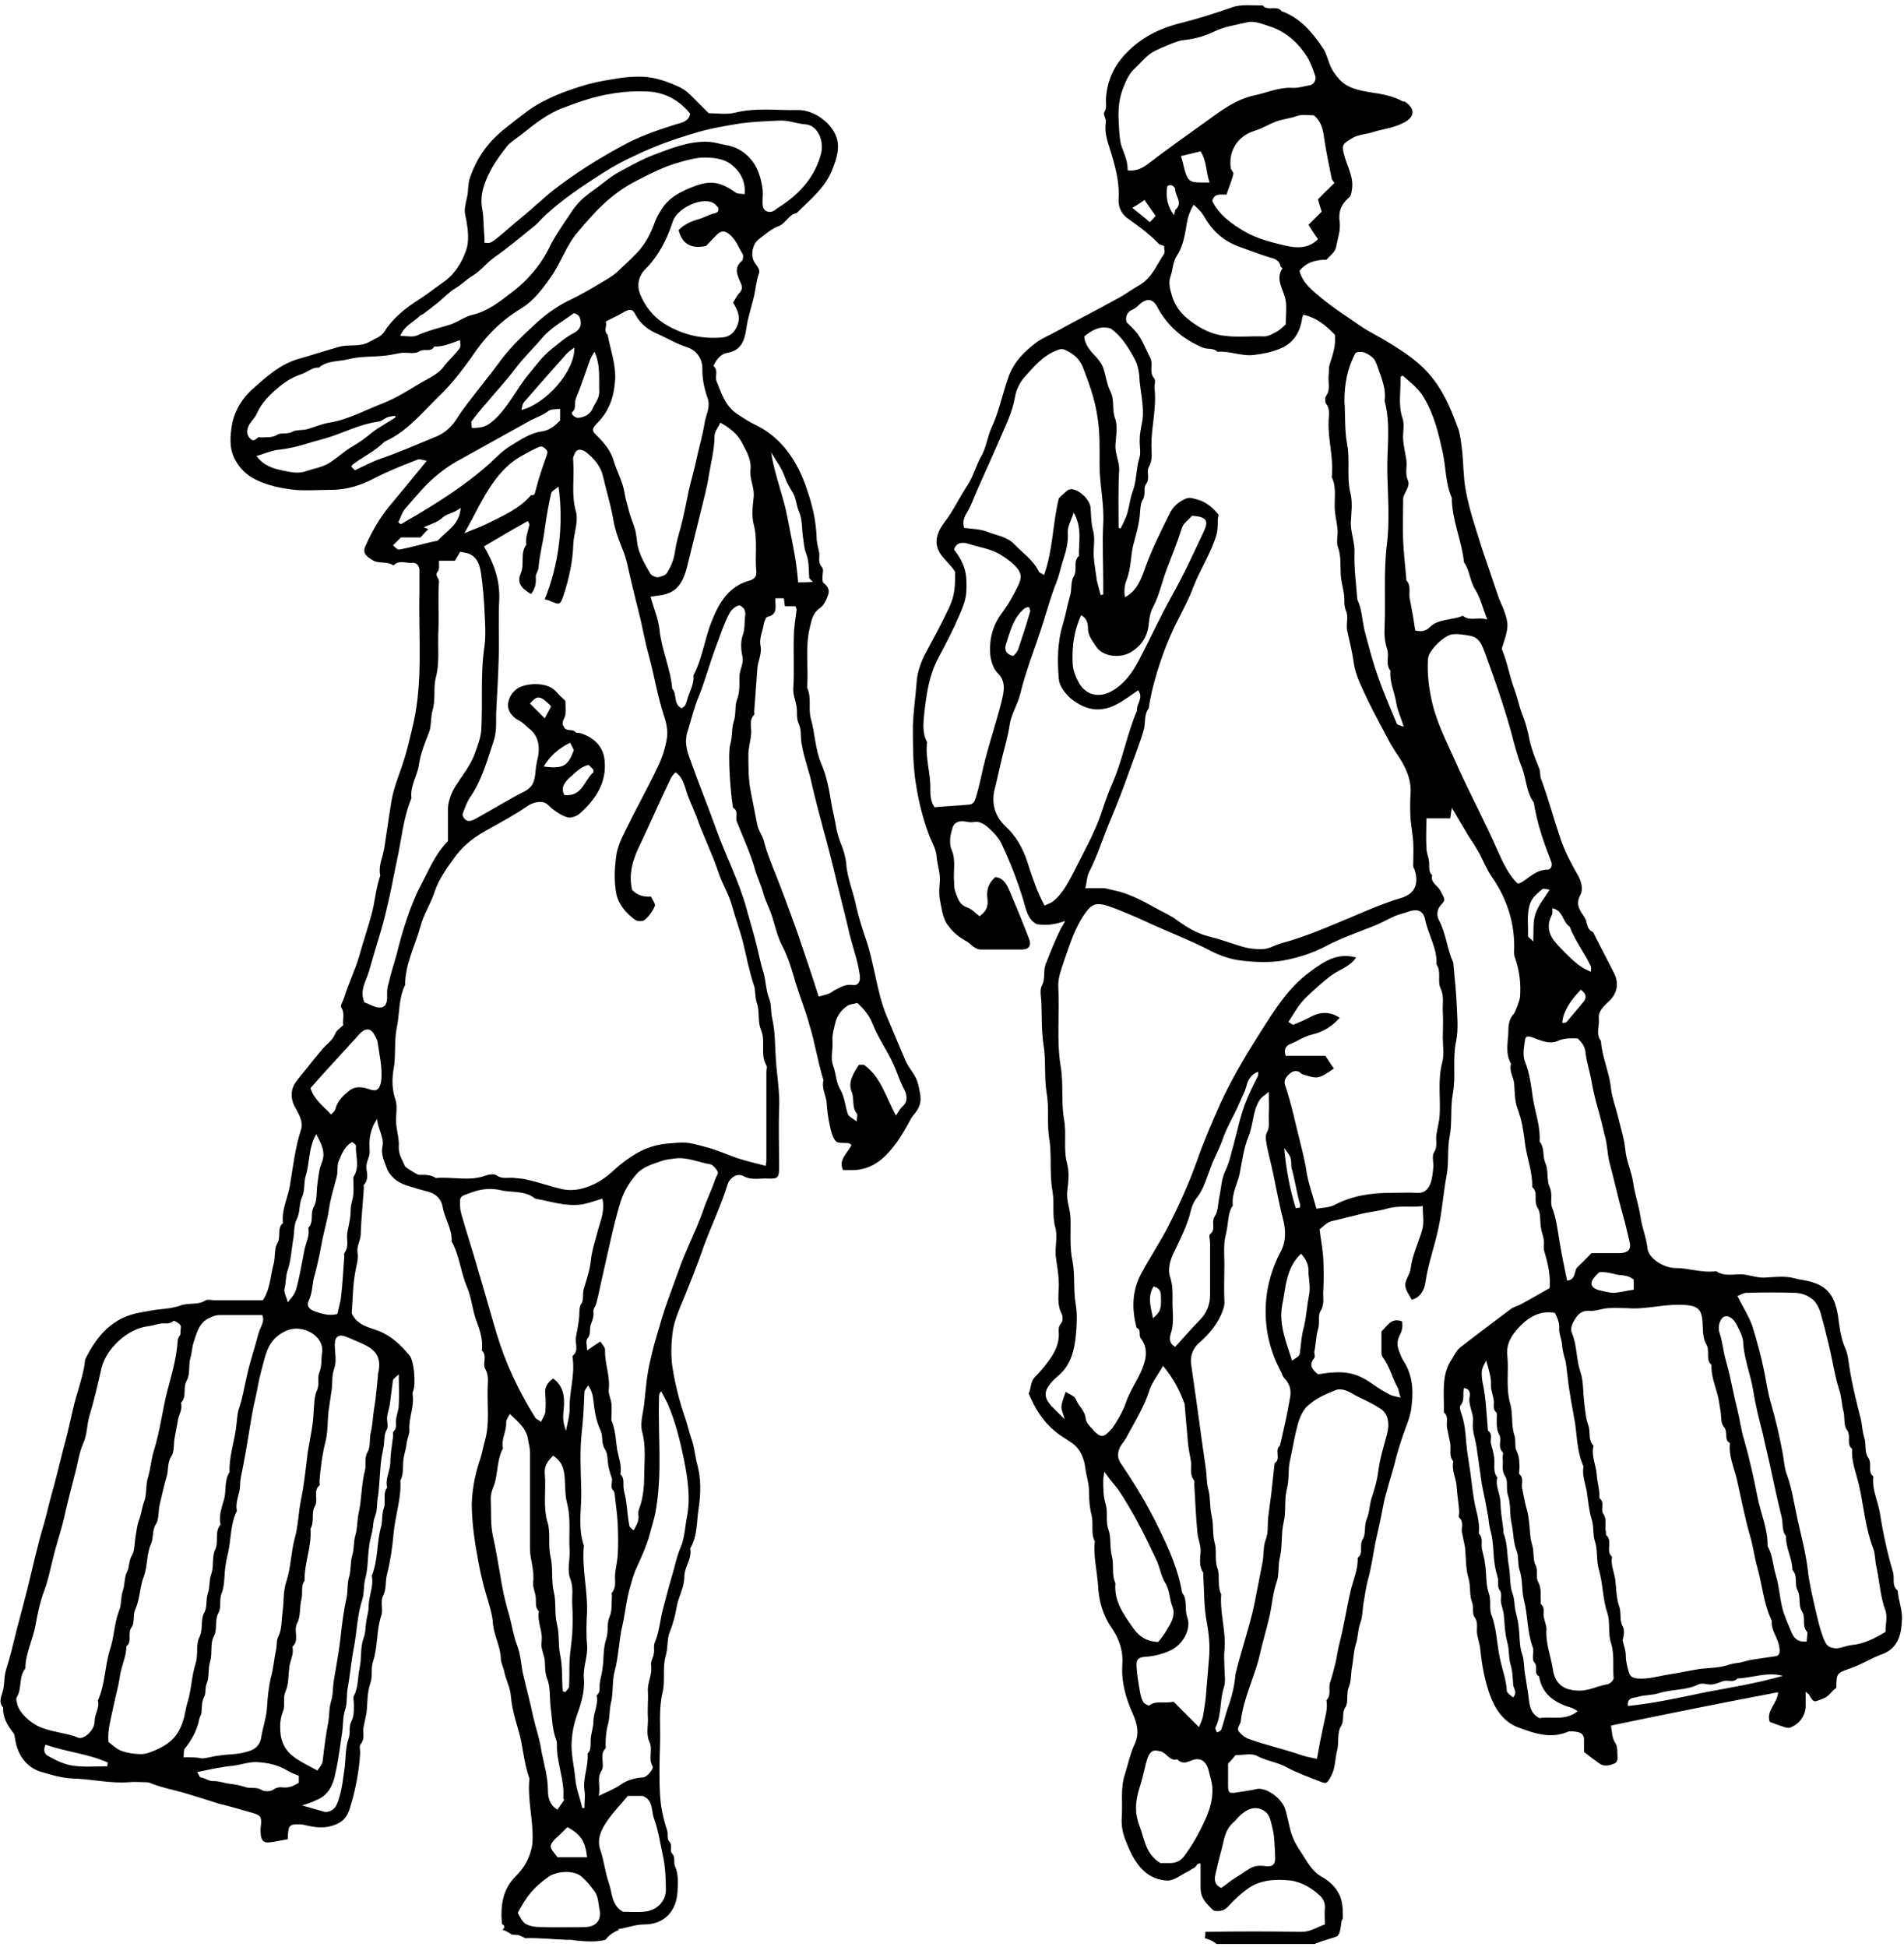 <svg width="360" height="368" viewBox="0 0 360 368" fill="none" xmlns="http://www.w3.org/2000/svg">
<path d="M173.6 205C173.2 203.2 171.9 202.1 171.2 200.5C170 197.7 168.9 195 167.7 192.2C166.6 189.6 166 186.8 165.4 184C164.9 181.9 164.5 179.8 163.8 177.8C163.1 175.7 162.4 173.6 161.9 171.4C161.4 168.7 160.2 166.1 160 163.3C159.9 162.1 159.5 160.7 159 159.5C158.5 158.3 158.2 157.1 158 155.9C157.8 154.6 157.4 153.2 157.2 151.9C156.8 149.4 156.3 146.7 155.3 144.4C154.1 141.6 154.1 138.6 153.3 135.8C152.8 134 153.5 131.9 152.6 130C152.9 126.3 152.2 122.5 153.1 118.7C153.5 117.2 153.6 115.9 155.1 114.9C155.8 114.4 156.3 113.3 156.6 112.4C156.9 111.5 156.5 110.8 155.7 110.2C155.5 110 155.5 109.5 155.5 109.2C155.5 108.5 155.8 107.6 155.4 107.2C154.6 106.3 155 105.4 154.9 104.5C154.7 103.5 154.4 102.6 154.4 101.6C154.3 98.5 153.6 95.5 152.6 92.6C150.9 87.4 147.9 82.8 143 80.4C141.7 79.8 140.5 79 139.3 78.2C137.1 76.7 136.4 74.3 135.5 72.1C135.1 71.2 135.9 70 134.9 69.2C135.4 68 136.3 66.9 137.5 66.7C140.2 66.3 140.8 64.2 141.1 62.2C141.4 60 142.1 58 142.6 55.9C142.9 54.5 143 53.1 143.5 51.7C143.8 50.8 142.9 50.1 142.5 49.3C141.9 47.9 142.4 46 143.5 45.2C144.7 44.3 145.8 43.3 147.1 42.8C148.6 42.3 149.1 40.5 150.6 40.3C153.2 37.7 156.2 35.4 157.5 31.7C158.2 29.9 158.8 28 158.2 26.1C157.3 23.2 153.8 20.7 150.8 20.8C146.9 20.9 142.9 20.3 139 21.3C137.4 21.7 135.6 21.4 134 21.4C132.8 20.2 131.7 19.1 130.6 18C129.8 17.2 128.9 16.6 127.9 16.2C125.6 15.2 123.2 14.4 120.6 14.5C118.9 14.5 117.3 14.7 115.7 15C113.7 15.3 111.8 15.7 109.9 16.3C106.4 17.4 103 18.7 100 20.8C98.5 21.9 97.1 23 95.6 24.2C92.4 26.7 90.2 29.7 88.9 33.5C88.4 34.8 88.6 36.1 88.3 37.3C87.7 39.9 87.8 39.9 88.2 41.8C88.5 43.5 88.7 45.5 88.2 47.1C87.4 49.6 85.9 52 83.6 53.5C82.2 54.5 80.8 55.6 79.4 56.5C76.7 58.2 74.3 60.1 72.6 62.8C72 63.7 70.9 64 69.9 64.6C68 65.7 66 65 64 65.6C61.5 66.3 59.1 67.1 56.6 67.8C53 68.8 50.4 71.2 47.8 73.5C45.9 75.2 44.4 77.5 43.9 80.1C43.5 82.4 43.3 84.7 44.4 86.8C45.3 88.5 46.5 89.7 48.2 90.6C50.6 91.8 53.1 92.3 55.7 92.6C58 92.8 60.3 92.6 62.6 92.6C65.5 92.6 68.1 91.8 70.6 90.5C73.3 89.1 76.1 88 78.9 86.9C79.3 86.7 79.9 87 80.7 87.1C78.4 89.9 76.3 92.5 74.2 95C72.1 97.4 70.5 100.1 69.2 103C68.5 104.4 69 105 70.3 105.8C71.6 106.7 73.2 106 74.4 106.9C75.4 105.8 76.7 106.5 77.9 106.4C78.7 106.3 79.3 106.9 79.3 107.8C79.3 109.1 79.3 110.5 79.3 111.8C79.1 120.1 80 128.4 78.2 136.6C77.7 138.6 77.3 140.6 76.7 142.6C75.9 145.6 74.5 148.4 74 151.5C73.5 154.5 73.1 157.6 72.6 160.6C72.3 162.2 71.5 163.8 71.9 165.5C71 168.1 70.9 170.8 70.1 173.4C69.4 175.9 68.6 178.3 67.9 180.8C67.1 183.5 65.9 185.9 65.1 188.5C64.9 189.2 64.3 190.1 64.5 190.4C65.3 191.6 64.7 192.8 64.9 193.8C64.3 194.4 63.6 194.8 63.4 195.4C62.9 196.7 61.7 197.4 60.9 198.4C60 199.5 59.1 200.5 58.3 201.6C57.5 202.6 56.6 203.6 55.9 204.6C54.9 206 54.9 207.9 55.9 209.5C56.6 210.8 57.4 212.2 56.9 213.6C55.8 217 55.4 220.6 54.8 224.2C54.4 226.5 53.2 228.7 53.5 231.2C52.3 232.2 53.2 233.8 52.4 235.1C51.8 236.2 52.1 237.8 51.7 239.1C51.1 241.3 51.1 243.7 49.7 245.8H40.6C40 245.8 39.3 245.6 38.9 245.8C37.4 246.8 35.7 246.2 34.1 246.8C33 247.2 31.6 247.4 30.4 247.5C29.1 247.6 27.9 247.9 26.6 248.1C21.3 249 18.3 252.5 16.1 257C15.8 260.2 14.5 263.2 13.8 266.4C13.2 269 12.6 271.7 11.9 274.2C11.2 277 10.5 279.9 9.7 282.7C9.2 284.5 8.8 286.4 8.3 288.1C7.1 292.1 6.2 296.2 5.2 300.3C4.5 303 3.8 305.7 3.1 308.3C2.5 310.8 1.9 313.3 1.1 315.8C0.7 317.2 0.9 318.6 0.5 319.8C0.2 320.9 -0.3 321.8 0.6 322.8C0.5 324.8 1.5 326.3 2.6 327.7C2.8 328 2.8 328.6 2.9 329C3.4 331.9 5.1 334.1 7.6 334.9C9.6 335.5 11.6 336.1 13.6 336.2C17.3 336.3 20.9 337.2 24.5 336.9C25.4 336.8 26.2 336.9 27.1 336.9C27.6 336.9 28.1 336.9 28.5 337.1C30.7 338 33.1 338.4 35.4 339.1C37.4 339.7 39.5 340.4 41.5 341C43.6 341.5 45.6 342.1 47.7 342.7C49.4 343.2 49.5 343.5 49.3 345.4C49.2 345.9 49.3 346.4 49.3 346.8C49.4 347.8 49.8 348.4 50.8 348.3C52 348.2 53.1 347.9 54.4 347.7C54.5 345 54.6 344.8 56.9 344.9C57.4 344.9 57.9 345.1 58.5 345.2C60.4 345.6 62.3 345.6 64.1 344.6C65.6 343.8 66 342.4 66.4 341C67.3 337.9 67.9 334.7 68.1 331.4C68.1 330.8 67.9 330 68.2 329.7C69 328.8 68.6 327.7 68.7 326.7C68.9 325.7 69.1 324.8 69.3 323.8C69.5 322 69.4 320 70 318.3C70.5 316.9 70.1 315.5 70.5 314.2C71.5 311.3 71.1 308.3 72.1 305.4C72.5 304.2 71.8 302.8 72.5 301.5C73.1 300.3 72.8 298.9 73.2 297.5C73.8 295.1 74.2 292.5 74.4 290C74.7 286.6 75.9 283.3 75.7 279.9C76.5 278.4 76 276.7 76.4 275.2C76.6 274.4 76.8 273.6 76.9 272.8C77 271.9 77.5 271 77.4 270.2C77.3 267.9 78.4 265.8 78 263.5C78 263.3 78.1 263 78.2 262.7C78.6 261.3 78.3 257.2 77.4 256.2C75.8 254.3 74.1 252.6 71.6 251.6C69.8 250.9 67.6 250.6 66.5 248.3C66.7 245.6 66.7 242.9 67.2 240.3C67.4 239.1 67.8 238 67.6 236.8C67.4 235.5 68.2 234.5 68.2 233.3C68.3 230.4 68.6 227.5 68.8 224.6C68.8 224.4 68.7 224.1 68.8 224C69.6 223.1 69.5 222.1 69.3 221.1C69.1 219.9 69.8 219 69.9 217.9C69.9 217 69.8 216.2 69.9 215.3C70 214.5 70.2 213.7 70.5 213C70.7 212.5 71 212 71.3 211.5C71.4 213.4 72.7 215 72.3 216.8C72 218.1 72.6 219.4 73 220.5C73.6 222.3 75 223.5 76.9 224.1C78.2 224.5 79.4 224.9 80.7 225.2C82.3 225.6 83.4 226.5 83.7 228.2C84.1 230.4 85.5 232.3 85.4 234.7C86.9 237.4 87.1 240.5 88.3 243.3C89.1 245.2 89.3 247.3 89.9 249.2C90.6 251.1 91.4 253.1 91.1 255.3C92.2 256.3 91.2 257.8 91.7 258.7C92.5 260 92.2 261.3 92.2 262.5C92.1 265.8 92.6 269.1 91.7 272.3C91.3 273.7 91.1 275.1 90.6 276.4C89.8 278.9 89.3 281.5 89.2 284.2C89.2 288 89.8 291.8 90.5 295.5C90.9 297.6 91.4 299.7 92 301.7C92.5 303.4 93.1 305.2 93.2 306.9C93.4 309.2 94.6 311.2 94.7 313.5C94.7 314.3 95.1 315 95.3 315.8C95.6 317.5 96.5 319 96.6 320.7C96.8 322.9 97.4 325 98 327C98.9 330 99 333.2 100.1 336.2C99.7 340.1 100.8 343.9 100.7 347.7C100.7 349.3 100.2 350.7 99.5 352.1C99 353 98.3 353.9 97.5 354.7C95 357.2 94.6 360.3 94.9 363.7C95.6 364.1 95.4 364.5 95 364.8C95.6 365 96.2 365.3 96.7 365.7C97 365.7 97.4 365.8 97.7 365.8C97.8 365.8 97.8 365.8 97.9 365.8H98C98.4 366 98.8 366.1 99.1 366.3C99.1 366.3 99.2 366.3 99.2 366.4C101.8 366.3 104.4 366.6 107 366.7C107.2 366.7 107.4 366.7 107.6 366.7C107.9 366.7 108.2 366.7 108.5 366.8C110.4 367 112.7 367.2 114.5 366.7C115.1 365.8 116.1 365.2 117.1 364.8C117 364.8 116.8 364.7 116.7 364.7C118.5 364.5 120 363.8 121.8 363.8C125.6 363.8 127.9 361.3 128.1 357.6C128.2 355.9 128.3 354.3 127.6 352.7C127.3 352 127.8 351.1 127 350.3C126.6 349.8 127.2 348.9 126.6 348.2C126 347.6 126.4 346.7 126.1 345.9C125.4 343.8 124.9 341.5 124.8 339.3C124.6 336.1 124.7 332.8 124.8 329.6C124.9 326.3 124.5 323.1 125.3 319.8C125.8 317.6 125.2 315.2 125.9 312.9C126.3 311.5 126.1 309.9 126.6 308.6C127.3 306.9 127.7 305.2 128 303.5C128.4 301.6 129.4 300 129.4 298C129.4 296.2 130.9 294.7 130.5 292.7C131.9 290.4 131.7 287.6 132.1 285.1C132.5 282.4 132.6 279.5 131.8 276.7C131.4 275.3 131.3 273.6 130.8 272.2C130.3 270.8 130 269.3 129.5 267.9C128.5 265 127.7 261.9 127.2 258.8C126.8 256.5 126.9 254 127.2 251.7C127.5 249.7 128.3 247.8 129.1 245.9C130.5 242.5 131.9 239 133.1 235.5C134.5 231.7 136.3 228 137.5 224.1C137.9 222.7 139.3 221.7 140.5 222.3C142.1 223.2 143.6 222.7 145.2 222.8C147.1 222.9 147.3 222.6 147.3 220.7C147.3 220.2 147.3 219.7 147.3 219.3C147.3 216.1 147.2 213 147.3 209.8C147.5 206.6 146.9 203.5 146.7 200.3C146.5 197.7 146.6 195.1 146 192.5C145.7 191.2 145.9 189.9 145.4 188.7C144.8 187.1 144.8 185.5 144.4 184C143.9 182.5 143.6 180.9 143.2 179.3C142.6 176.7 141.8 174.2 141.1 171.6C139.7 166.6 137.3 161.9 135.5 157C133.9 152.5 132.1 148.1 130.5 143.6C129.8 141.8 129.4 140.1 130 138.3C130.7 136.1 131.2 133.8 132.1 131.7C133.3 128.7 134.1 125.7 135.2 122.7C136.1 120.4 136.8 118 138 115.8C138.4 115.1 139.6 114.2 140 114.5C140.7 114.9 141 115.5 140.9 116.4C140.7 117.7 140.9 118.9 140.4 120.2C140 121.4 140.1 122.9 140.4 124.2C140.6 125.6 139.8 126.7 139.8 128C139.8 129.5 139.9 130.9 139.3 132.4C138.9 133.6 139.2 135.1 138.7 136.5C138.3 137.8 138.5 139.2 138.1 140.6C137.5 142.5 138.2 150.7 138.6 152.7C139.7 153.3 139 154.4 139.3 155.3C140.5 158.3 141.9 161.3 142.8 164.5C143.2 165.9 143.9 167.3 144.3 168.8C144.7 170.3 145.5 171.7 146 173.3C146.6 175.2 147 177.1 147.9 178.8C149.1 181.1 149.8 183.6 150.5 186C151.3 188.6 152.3 191 153 193.6C154.1 197.1 154.6 200.7 155.7 204.2C155.3 205.7 156.2 207.1 156.3 208.5C156.4 210 156.6 211.4 156.9 212.8C157.1 213.8 157.4 215 158 215.7C158.4 216.2 159.5 216 160.4 216.1C160.6 216.1 160.7 216.3 161 216.4C160.4 217.9 158.4 219.2 159.4 221.2C159.8 221.2 160.2 221.2 160.6 221.2C163.3 221.3 165.5 220.4 167.5 218.4C169.6 216.3 171 213.8 172.4 211.2C174.4 208.9 174.3 207.9 173.6 205ZM148.4 90.2C148.7 91.1 149.2 92 149.7 92.8C150.6 94.1 150.5 95.5 151.1 96.8C151.7 98.2 151.6 99.9 151.8 101.4C152 102.5 152 103.6 152.4 104.6C153 106.1 152.9 107.7 153 109.2C153 109.4 153.3 109.6 153.7 110C152.7 110.1 151.8 110.1 150.9 110.1C150.6 105.7 149.6 101.6 148.8 97.4C148 93.4 146.4 89.6 145.8 85.5C146.7 87.1 147.8 88.4 148.4 90.2ZM140 53.4C140.4 54.2 140.4 54.7 139.8 55.4C139.3 55.9 139 56.6 138.6 57.2C139.5 58.7 140.2 60.1 139.2 62C138.5 63.3 137.6 63.7 136.5 63.8C132.9 64.1 129.5 63.4 126.3 61.6C123.8 60.2 122 58.1 121 55.5C120.4 54 120.7 52.2 122 50.9C124.5 48.4 126.1 45.3 127.2 41.9C128 39.3 133.1 36.9 135.2 38.6C135.4 38.8 135.7 39.1 135.8 39.3C135.9 39.7 135.9 40.1 135.2 40.3C134.2 40.5 133.2 41.1 132.2 41.4C130.7 41.8 129.4 42.4 128.3 43.5C129 46.1 130.6 47.1 133.5 46.5C134 46 134.8 45.1 135.6 44.3C136.4 43.6 136.9 43.6 137.8 44.2C139.1 45.2 139.6 46.7 140.4 48C140.6 48.3 140.5 49.1 140.3 49.3C138.7 50.6 139.4 52 140 53.4ZM99.1 76C101.8 72.9 104.5 69.8 107.2 66.8C107.5 66.5 107.9 66.2 108.6 65.7C108.7 70.3 103.1 76.4 98.6 77.5C98.7 76.9 98.8 76.3 99.1 76ZM93.3 79.5C92 80.6 91.3 80.9 89.2 80.9C89.2 80.3 89 79.8 89.2 79.6C90 78.5 90.9 77.4 91.8 76.4C93.7 74.1 95.7 72 97.5 69.6C99 67.6 100.9 65.8 102.5 63.9C104.2 61.9 106.5 60.7 108.5 59.2C109.4 59.4 109.7 59.9 109.8 60.8C109.9 61.9 109.3 62.5 108.6 62.9C107 63.7 105.8 64.8 104.4 65.9C102.6 67.3 101.4 69 100 70.7C97.7 73.4 96.2 76.9 93.3 79.5ZM108.2 77.9C109.1 77.1 108.5 76.1 108.9 75.3C109.9 72.9 110.7 70.4 111.6 67.9C111.8 67.5 112 67.1 112.4 66.5C113.6 69.1 113.2 71.7 113.3 74.1C113.3 75.4 112.5 76.2 112 77.3C111.6 78.3 110.5 78.9 109.3 79C108.7 79 107.8 78.2 108.2 77.9ZM113.1 79.8C115.2 77.6 116.1 75 116.3 71.9C116.5 68.9 115.4 66.1 114.9 63.3C114 62.5 114.9 61.5 114.5 60.8C115.8 60.1 116.8 59.7 117.6 59.2C118.9 58.4 119.6 58.3 120.1 59.4C121.1 61.3 122.6 62.4 124.5 63.2C126.3 64 127.9 65 129.8 65.6C131.7 66.2 132.9 67.8 132.8 70C132.8 71.8 133.2 73.6 133.8 75.3C134.4 77 133.4 78.5 133.2 80.1C132.8 82.5 132.1 84.8 131.6 87.2C131.2 89.1 130.6 91 130.2 92.9C129.7 95.2 129.3 97.5 128.7 99.7C128.3 101.1 127.9 102.5 127.7 103.8C127.5 105.2 127.2 106.4 126.5 107.6C126.2 108.2 126 108.7 125.2 108.9C124.8 109 124.5 109.2 124.1 109.1C123.7 109 123.2 108.8 123 108.5C122.1 107 121.2 105.4 120.7 103.7C120.4 102.6 120.4 101.4 120.1 100.2C119.8 99.1 119.3 98 119 96.9C118.7 95.7 118.3 94.5 118.1 93.3C117.8 91.1 116.6 89.1 116 87C115.5 85.3 114.3 83.8 113 82.5C111.8 81.4 111.8 81.1 113.1 79.8ZM93.1 31.6C93.9 30.2 94.9 28.9 95.9 27.6C96.6 26.8 97.6 26.2 98.5 25.5C101 23.5 103.6 21.4 106.7 20.3C109.6 19.2 112.5 18.2 115.7 17.7C118.1 17.3 120.4 17.2 122.6 17.3C125.8 17.5 128.5 19 130.5 21.5C130.2 23.1 128.7 23.2 127.5 23.6C124 24.7 120.6 25.9 117.4 27.7C113 30.1 108.7 32.8 104.7 35.9C103.5 36.8 102.5 37.8 101.3 38.8C100 40 98.6 41.1 97.3 42.2C96 43.3 94.8 44.4 93.5 45.4C93.2 45.6 92.9 45.8 92.6 45.9C92.4 46 92.1 45.9 91.6 45.9C91.6 45.4 91.6 45.1 91.6 44.8C91.4 43.1 91.5 41.3 91.2 39.6C90.6 36.8 91.7 34.1 93.1 31.6ZM79.4 59.7C79.6 59.5 79.9 59.5 80.1 59.3C81 58.6 81.8 58 82.7 57.3C83.8 56.4 84.9 55.2 86.1 54.5C87.3 53.8 88.2 52.8 89.4 52.1C90.9 51.2 92 49.7 93.4 48.7C96.1 46.8 98.6 44.7 101.2 42.6C101.9 42 102.5 41.2 103.2 40.6C106.5 37.6 110.2 35.1 114 32.7C116 31.4 118.1 30.3 120.3 29.3C123.8 27.6 127.5 26.3 131.2 25.2C134.1 24.3 137.1 23.8 140.2 23.3C142.6 23 145 22.9 147.4 22.8C149.1 22.7 150.6 23.4 152.3 23.5C154.7 23.7 155.9 26.8 155.2 29.2C154 33.5 151.3 36.5 147.7 38.9C147.2 39.2 146.8 39.5 146.4 39.8C145.4 40.4 144.3 39.9 144.2 38.8C144.1 37.9 144.3 36.9 144.2 35.9C143.9 33.5 143.2 31.3 141.5 29.6C140.3 28.4 138.9 27.7 137.2 27.4C136 27.2 134.9 26.8 133.7 26.8C130.2 26.7 127 28 123.8 29.2C121.4 30.1 119.1 31.4 116.9 32.6C115.4 33.4 114.1 34.6 112.7 35.6C111.7 36.3 110.8 37 109.9 37.8C109.1 38.6 108.3 39.6 107.7 40.6C106.4 42.5 105.1 44.4 104 46.5C102.3 50.1 99.7 53.1 96.6 55.4C94.5 57 92.3 58.8 89.4 59.5C87.9 59.8 86.6 60.9 85 61.4C83 62 80.9 62.5 78.9 63.4C78 63.8 76.9 63.5 75.7 63.5C76.4 61.6 78.2 60.9 79.4 59.7ZM47.2 82.8C46.5 82 46.7 81.2 47 80.5C47.4 79.7 48.1 79.1 48.5 78.3C49.4 76.2 51 74.6 52.7 73.2C54 72.1 55.5 71.2 57.1 70.7C58.2 70.3 59.1 69.4 60.3 69.5C61.9 68.1 64 68.4 65.9 67.9C68.2 67.3 70.7 67.5 73.1 67.2C74.1 67.1 75 66.8 76 66.7C77.1 66.6 78.5 67 79.3 66.4C80.2 65.8 81.5 66.7 82.1 65.5C83.8 65.6 85.2 64.9 87 64.3C87 64.9 87.1 65.4 87 65.7C86.1 67 84.9 68 83.9 69.3C82.9 70.7 81.1 71.5 79.5 72.4C77.2 73.8 75 75.2 72.5 76.2C69.1 77.5 65.9 79.3 62.3 79.9C60.9 80.1 59.6 80.7 58.2 81.1C57.2 81.4 56.1 81.2 55.3 81.6C54.3 82.2 53.1 81.7 52.4 82.2C51.4 82.8 50.4 82.6 49.4 82.7C49.2 82.7 48.9 82.6 48.8 82.7C48.3 83.1 47.9 83.6 47.2 82.8ZM62.6 87.3C61.2 88.3 59.6 88.5 58.1 89C56.5 89.6 55.2 89.3 53.7 89C51.6 88.6 49.8 88 48.5 86.2C50 85.8 51.4 85.1 52.9 85C54.6 84.8 56.3 84.4 57.9 83.9C59.5 83.4 61.2 83 62.7 82.5C65.6 81.5 68.4 80.1 71.6 79.7C72.2 79.6 72.7 79.1 73.2 78.9C73.7 78.7 74.2 78.7 74.7 78.6L74.8 78.9C73.3 79.9 71.7 80.7 70.3 81.8C69 82.9 67.7 83.8 66.3 84.6C65 85.4 63.8 86.5 62.6 87.3ZM72 86.7C70.3 87.3 68.8 88.1 67.1 88.9L66.4 88.2C66.5 88.1 66.6 87.9 66.7 87.8C68.7 86.3 70.9 85.3 72.7 83.5C77 81.6 79.9 77.9 83.1 74.8C85.4 72.6 87.3 70.1 89.1 67.6C91.6 63.8 94.6 60.7 98.4 58.4C100.9 56.9 102.6 54.6 104.2 52.3C106.1 49.6 107.1 46.3 109.3 43.8C110.2 42.7 111.1 41.7 112.1 40.6C114.4 38.1 117 35.9 120.1 34.3C122.8 32.9 125.5 31.5 128.4 30.7C129.8 30.3 131.2 29.9 132.6 29.8C134.8 29.7 137 30 138.4 31.2C140 32.5 141 34.3 140.8 36.7C140.2 36.6 139.5 36.7 139.1 36.4C136.3 34.4 134.4 34.1 131.6 35.1C129.1 36 126.5 37.2 125 39.7C124.5 40.5 124 41.4 123.7 42.3C123 44.2 122.1 45.9 120.8 47.4C119.5 48.8 118.1 50.1 116.7 51.4C115.6 52.4 114.2 53.1 112.9 53.9C111.4 54.8 109.8 55.7 108.2 56.5C105.8 57.6 103.6 59.1 101.7 60.8C99.2 63.1 96.7 65.4 94.7 68.1C93.3 70 91.8 71.9 90.3 73.8C89 75.5 87.6 77.2 86.4 79.1C85.4 80.7 84.1 81.9 82.3 82.6C78.9 84 75.5 85.5 72 86.7ZM76.5 96.3C77.7 94.9 78.9 93.5 80.2 92.1C82 90.2 84.1 88.5 86.4 87.2C90.9 84.7 95.4 82.2 99.9 79.7C101.1 79 102.5 78.6 103.7 77.7C104.2 77.3 105.1 77.4 105.9 77.3V79.5C104.9 80.5 103.9 81.4 102.2 81.6C100.2 81.9 98.3 83.2 96.5 84.3C95 85.2 93.8 86.5 92.5 87.7C89.1 90.7 85.4 93.3 81.5 95.7C79.6 96.9 77.7 98 75.8 99.1C75.6 99 75.5 98.9 75.3 98.7C75.7 98.1 75.9 97.1 76.5 96.3ZM103.4 86C102.6 88.2 101.9 90.3 101.3 92.6C101.1 93.2 101.2 93.7 100.4 93.6C98.2 96.2 95.1 97.5 92.1 99C90.9 99.6 89.7 100 87.8 100.8C89.8 97.3 91.2 94.1 93.2 91.3C94.7 89.2 96.4 87.4 98.6 86.2C99.7 85.6 100.7 85 101.9 84.5C102.5 84.3 102.7 84.5 103.1 84.8C103.5 85.2 103.6 85.4 103.4 86ZM75.4 103.9C75.1 103.9 74.8 103.5 74.3 103.1L75.8 101.6C75.9 101.6 76 101.6 76.1 101.6C77.3 101.6 78.6 101.6 79.5 101.6C80.1 100.9 80.6 100.4 81 100C80.9 100 80.5 99.8 80.1 99.7C81.3 99.1 82.6 98.8 83.5 98C84.5 97 85.8 97.1 87.1 96C86.9 99.3 84.3 100.4 82.8 102.2C80.2 102.7 77.8 103.5 75.4 103.9ZM53.8 243.6C54.1 242.4 54 241.2 54.4 240.1C55 238.3 55.1 236.4 55.4 234.5C55.7 233.2 55.5 231.6 56.1 230.5C56.8 229.1 56.5 227.7 57.1 226.3C57.7 225.1 57.4 223.6 57.8 222.3C58.6 219.8 58.3 216.9 59.8 214.4C60.7 216.2 61.7 217.8 60.8 219.9C60.3 221.1 60.2 222.5 60 223.9C59.8 225.3 60 227 59.3 228.2C58.6 229.5 59.4 231 58.3 232.1C58.6 233.5 57.9 234.8 57.6 236.1C57.1 238.6 56.7 241.2 56 243.7C55.7 244.8 55 245.4 54.4 246.2C54.2 245.2 53.6 244.3 53.8 243.6ZM7.6 326.5C5.7 325.7 3.5 323.7 3.2 321.9C3.1 321.5 3 321.1 3.2 320.8C4.2 319.1 3.5 317 4.8 315.4C4.8 312.6 6.2 310 6.7 307.3C7.1 305 7.6 302.7 8.4 300.6C9.1 298.7 9.5 296.7 10 294.7C10.6 292.1 11.5 289.6 12.1 287C12.7 284.3 13.4 281.6 14.1 278.9C14.7 276.8 14.9 274.7 15.8 272.7C16.5 271.1 16.4 269.4 16.9 267.7C17.8 264.7 18.5 261.7 19.2 258.6C20.1 254.9 24.2 251.1 28.1 250.7C28.9 250.6 29.7 250.3 30.4 250.2C31.2 250.1 32.1 250.4 32.8 249.7C32.9 249.6 33.8 250.1 34.1 250.5C34.3 250.8 34.1 251.4 34.1 252.3C34 252.5 33.6 252.9 33.6 253.4C33.4 256.6 32.5 259.7 31.7 262.7C30.7 266.5 30.3 270.4 29.1 274.2C28.6 275.8 28.5 277.5 28 279.2C27.5 280.7 27.8 282.6 27.2 284C26.8 285.1 26.7 286.3 26.3 287.3C25.9 288.3 25.8 289.6 25.6 290.7C25.4 291.9 25.5 293.2 24.9 294.1C24.3 295.2 24.5 296.4 23.9 297.4C23.5 298.4 23.6 299.7 23.2 300.8C22.8 302 23 303.4 22.5 304.5C21.6 306.9 21.6 309.4 20.8 311.8C19.8 315 19.9 318.4 18.5 321.5C18.9 322.8 17.9 324 17.9 325.3C17.9 326.5 17.2 327.4 16.3 328.1C15.9 328.4 15.2 328.7 14.8 328.5C12.7 327.6 10 327.5 7.6 326.5ZM20.3 333.9C18.2 333.9 16 334.1 13.9 333.8C12.2 333.6 10.6 332.8 9 331.9C8.3 331.5 8.2 330.7 8.6 329.8C12.5 331.2 16.6 331.5 20.4 333.2C20.4 333.2 20.3 333.5 20.3 333.9ZM29.5 330.8C28.6 331.2 27.6 331.6 26.7 331.6C25.4 331.6 24.1 331.4 23 331C22.1 330.7 21.3 329.9 20.5 329.3C20.3 326.9 21 324.9 21.4 322.8C21.8 320.8 22.4 318.8 22.7 316.7C23 314.8 23.9 313.1 23.9 311.2C25.1 310.3 24 308.8 24.9 307.6C25.5 306.8 25.1 305.2 25.6 304.2C26.5 302.2 26.4 300 27.2 298C27.9 296.1 27.7 293.8 28.5 292C29.1 290.7 28.7 289.3 29.5 288.1C30.1 287.1 29.9 285.6 30.2 284.4C30.6 282.7 31 280.9 31.5 279.2C31.9 277.9 31.6 276.5 32.4 275.3C33 274.4 32.8 273 33 271.9C33.2 270.8 33.4 269.8 33.6 268.7C33.7 267.5 34.6 266.5 34.2 265.2C35.4 264 34.5 262.4 35.3 261C36 259.8 35.6 258.1 36 256.7C36.3 255.7 36.3 254.7 36.6 253.8C37.2 252 37.6 250 39.7 249.1C40.3 248.8 40.9 248.6 41.5 248.6C44.2 248.6 46.8 248.6 49.6 248.6C50.1 249.9 49.2 250.9 48.9 252C48.2 254.7 47.3 257.3 46.7 260C46.2 262.1 45.9 264.2 45.2 266.2C44.8 267.4 44.8 268.9 44.6 270.2C44.2 272.9 43.3 275.5 43.4 278.3C42.4 279.8 42.8 281.6 42.4 283.3C42 284.8 41.3 286.5 41.7 288.2C40.5 289.6 41.4 291.4 40.7 292.9C40 294.3 40.5 296.2 39.9 297.7C39.5 298.9 39.7 300.1 39.3 301.2C38.9 302.4 39.2 303.7 38.7 304.7C37.8 306.2 38.5 307.9 37.7 309.5C37 310.9 37.5 312.8 37 314.4C36.2 316.9 36.2 319.5 35.4 322C35 323.4 34.9 324.9 34.2 326.4C33.3 328.6 31.6 329.9 29.5 330.8ZM34.7 332.2C34.8 331.5 34.7 330.9 34.9 330.6C36.3 328.9 37.3 327 37.7 324.9C37.8 324.5 38.1 324.1 38.1 323.7C38.2 322.7 38.1 321.7 38.6 320.8C39 320.1 38.7 319.1 39.1 318.2C39.6 317 39.3 315.5 39.7 314.2C40.2 312.6 39.7 310.7 40.4 309.4C41.2 307.9 40.5 306.4 41.3 304.9C41.9 303.9 41.4 302.4 41.9 301.2C42.4 300 42.4 298.5 42.5 297.2C42.6 295.8 42.9 294.5 43.2 293.2C43.7 290.7 43.6 288 44.8 285.6C44.4 283.9 45.4 282.4 45.4 280.7C45.4 279.6 45.7 278.6 45.9 277.5C46.6 274 47.1 270.5 47.7 267.1C48 265.4 48.5 263.6 48.8 261.8C49.1 260.1 49.6 258.5 50 256.9C50.6 254.6 51.6 252.6 54.3 251.5C57.2 250.3 61.3 252.5 60.9 255.6C60.7 256.9 60.9 258.1 60.4 259.4C59.9 260.5 60.5 261.7 59.9 262.9C59.4 264 59.4 265.6 59.3 266.9C59.2 270 58.3 273 58 276.1C57.7 278.6 57.4 281.2 56.9 283.6C56.4 286 56.4 288.5 55.7 290.9C55 293.6 55 296.4 54.1 299.1C53.5 300.9 53.7 302.9 53.4 304.9C53.2 306.4 53.3 307.9 52.7 309.2C52.2 310.1 52.4 311 52.2 311.9C51.8 313.7 51.7 315.5 51.2 317.2C50.8 319 50.6 320.8 50.5 322.6C50.4 324.6 49.7 326.5 49.4 328.4C49.1 330.3 47.8 330.9 46.5 331.2C44.9 331.7 43 331.6 41.3 331.9C40.2 332 39.2 332.4 38.1 332.4C37.3 332.2 36.2 332.2 34.7 332.2ZM56.5 337C55.6 337.6 54.7 338 53.5 337.9C52.9 337.8 52.3 337.9 51.7 338.3C51.2 338.7 50 338.7 49.5 338.4C48.4 337.7 47.3 338.2 46.3 337.8C45.3 337.5 44.4 337.3 43.4 337.2C42.4 337.1 41.5 336.7 40.5 336.7C39.5 336.8 38.8 336.1 37.9 336C37.8 336 37.7 335.7 37.3 335C39.7 334.5 41.9 334 44.1 333.8C45.6 333.6 46.9 333.1 48.4 333.1C50.5 333.2 52.5 333.6 54.3 334.7C55 335.1 55.7 335.4 56.5 335.7V337ZM72.1 275.9C72.2 274.9 72.5 274 72.6 273C72.7 272.1 72.6 271.2 73.1 270.3C73.5 269.6 73.1 268.6 73.2 267.8C73.3 267 73.6 266.2 73.7 265.5C73.9 264 74.1 262.4 74.3 260.9C74.4 260.6 74.8 260.4 75.4 259.8C75.4 262 75.5 263.9 75.4 265.6C75.4 266.5 75 267.4 74.9 268.2C74.7 269 75.2 269.9 74.4 270.6C74.2 270.8 74.4 271.3 74.3 271.7C74.1 273.3 73.8 275 73.8 276.6C73.7 278.2 72.8 279.6 73.2 281.2C72.3 282.4 73 283.8 72.6 285C72.1 286.3 72.4 287.6 72 288.8C71.2 291.8 71.5 294.9 70.3 297.9C70.7 299.9 69.7 301.7 69.7 303.7C69.7 304.8 69.3 305.8 69.2 306.9C69.1 307.9 69.1 308.8 68.7 309.8C68.1 311.5 68.4 313.5 68 315.3C67.6 317.1 67.8 318.9 66.9 320.6C66.7 321 66.9 321.5 66.9 322C66.9 323.2 67 324.3 66.4 325.5C65.9 326.4 66.3 327.6 65.9 328.7C65.3 330.3 65.4 332.1 65.2 333.9C64.9 336 64.7 338.2 64 340.3C63.7 341.2 63.3 342.1 62.3 342.4C62 342.5 61.6 342.6 61.3 342.5C59.9 342.1 58.6 341.7 57.1 341.3C58.1 341 59 340.7 59.8 340.3C62.1 339.4 63 337.4 63.4 335.3C64 332.7 64.3 330.1 64.7 327.5C64.9 326.2 64.8 324.7 65.2 323.4C65.7 322 65.5 320.6 65.7 319.3C66.2 316.7 66.4 314 66.9 311.5C67.5 308.5 67.5 305.4 68.5 302.4C68.9 301.1 68.7 299.7 69.1 298.3C69.6 296.4 69.5 294.3 69.8 292.3C69.9 291.3 70.2 290.4 70.4 289.4C70.6 288.5 70.5 287.7 70.9 286.7C71.4 285.5 71.2 284 71.5 282.7C71.8 280.3 71.8 278.1 72.1 275.9ZM68.9 254.2C71.4 255.4 72.1 257 71.5 259.6C71.4 260 71.5 260.3 71.4 260.7C71.2 262.4 71.1 264.2 70.8 265.9C70.5 267.5 70.5 269.2 70.1 270.8C69.8 272.1 70.1 273.5 69.5 274.5C68.8 275.7 69.3 276.9 69 278C68.3 280.7 68.4 283.5 67.8 286.1C67.5 287.5 67.6 288.9 67.2 290.2C66.8 291.5 67 292.8 66.6 294C66.2 295.4 66.4 296.8 66 298.1C65.6 299.5 65.8 300.9 65.5 302.2C64.9 304.9 64.6 307.6 64.3 310.3C64 312.8 63.5 315.3 63.1 317.8C62.9 319.1 63 320.4 62.6 321.6C62.2 322.9 62.3 324.1 62.1 325.4C61.6 327.9 61.3 330.4 61 333C60.9 333.6 60.4 334.1 60 334.7C58.4 333.8 56.8 333.1 55.4 332C53.9 330.9 53.1 329.2 53 327.3C52.9 326 53 324.8 53.5 323.5C54 322.4 53.4 321 54 319.7C54.6 318.4 54.5 316.7 54.7 315.1C54.9 313.8 55.6 312.7 55.3 311.3C56.7 310 55.4 308.3 56.2 306.8C56.9 305.5 56.6 303.8 57 302.3C57.3 301.2 56.8 299.9 57.6 298.8C57.5 295.5 59 292.3 58.7 289C59.5 287.7 58.8 286 59.5 284.8C60.3 283.5 59.1 281.9 60.4 280.8C60.5 280.7 60.4 280.2 60.4 280C60.6 277.6 60.9 275.1 61.5 272.7C62 270.8 61.9 268.9 62.1 266.9C62.3 265.5 62.5 264.2 62.7 262.8C62.9 261.4 62.7 260.1 63.2 258.7C63.7 257.3 63.3 255.7 63.3 254.2C63.3 252.6 64.1 252.1 65.7 252.8C66.8 253.3 67.9 253.7 68.9 254.2ZM67 222.2C66.9 222.4 66.8 222.5 66.8 222.7C66.8 223.8 66.9 224.8 66.8 225.8C66.7 226.8 66.3 227.7 66.3 228.7C66.3 230.1 66 231.4 65.7 232.8C65.4 234.1 66.1 235.6 65.1 236.9C65 237 65.1 237.3 65.1 237.5C64.9 240 64.8 242.5 64.5 245C64.4 246.2 64 247.3 63.8 248.4C62.3 248.8 60.9 248.4 59.5 247.9C58.4 247.5 57.9 246.8 58.4 245.8C59.1 244.4 59 242.8 59.4 241.4C60 239.2 60.5 236.9 60.9 234.6C61.3 232.6 61.9 230.6 62.2 228.6C62.5 226.4 63.2 224.4 63.7 222.3C63.9 221.4 63.7 220.4 64 219.6C64.6 218.2 65.1 216.7 66.6 215.9C66.8 216.1 67.4 216.4 67.3 216.7C67.2 218.4 68 220.4 67 222.2ZM72.1 204.1C71.9 205.7 71.4 206.4 70.1 206C68.6 205.5 67.3 205.2 66 206.2C64.9 207.1 63.8 208.1 63.4 209.7C63.3 210 63 210.3 62.6 210.7C61.3 209.2 59.5 208.1 58.7 205.7C61.6 202.4 64.6 199.2 67.5 196C67.8 195.6 68.1 195.3 68.5 195C69.2 194.4 70.1 194.5 70.6 195.3C70.9 195.8 71.3 196.4 71.4 197C71.7 199.3 72.3 201.6 72.1 204.1ZM73.2 188.8C73.1 190.1 72.5 190.7 71.2 190.4C70.4 190.2 69.6 189.7 68.9 189.5C67.9 187.1 69.3 185.4 69.8 183.5C70.9 179.5 72.3 175.5 73.2 171.4C73.9 168.6 74.4 165.7 75 162.9C75.9 158.9 76.2 154.7 77.8 150.9C77.5 148.6 78.9 146.7 79.2 144.6C79.5 142.5 80.3 140.5 81.1 138.5C81.6 137.2 81.4 135.6 81.8 134.2C82.4 132.2 81.9 130.1 82.4 128.1C83.2 125.1 82.7 122.1 82.9 119.1C83 116 82.8 113 83 109.9C83 109.2 82.1 108.8 82.8 108C83.1 107.6 83 106.8 83 106H86C86.4 105.4 86.7 104.8 87 104.3C87.8 104.5 88.5 104.5 89.1 104.9C90.5 105.7 90.8 107.3 91 108.7C91.3 110.9 91.5 113.1 91.6 115.3C91.7 117.6 91.9 119.9 91.6 122.2C90.8 127.5 91.3 132.8 91 138C90.9 139.5 90.3 141 89.8 142.4C89.3 143.8 88.5 145.1 87.6 146.4C86.6 147.9 85.5 149.3 85 151.1C84.8 151.7 84.7 152.3 84.7 153C84.7 155 84.7 157 84.7 159C82.5 161.2 81.3 164 79.9 166.7C77.6 170.9 76 176.3 75 180.4C74.5 182.2 73.9 184 73.5 185.8C73.1 186.9 73.2 187.9 73.2 188.8ZM90.4 240.1C89.4 236.5 88.2 233 87.2 229.4C87.1 229 87 228.5 87 228.1C86.9 226 87 226.2 89.2 225.4C91.1 224.7 93 224.6 94.7 225C96.8 225.5 99.3 225 101.2 226.6C104.1 227.1 106.9 228.1 109.9 227.7C111.2 227.5 112.5 227 113.9 226.6C114.4 228.8 113.6 230.6 113.1 232.4C112.6 234.4 111.9 236.3 111.7 238.4C111.5 240.2 110.9 241.9 110.4 243.6C110.1 244.5 110.4 245.6 110 246.3C109.4 247.2 109.6 248.1 109.5 249C109.4 250.3 109.1 251.5 108.9 252.8C108.7 254 109.5 255.3 108.3 256.3C108.2 256.4 108.3 256.7 108.3 256.9C108.7 260.1 107.6 263.2 107.7 266.4C107.7 267.7 107.3 269 107 270.5C106.4 268.6 106.4 268.2 106.6 266.1C106.8 264 106.5 262 104.6 260.6C103.6 261.3 102.9 262.2 103.1 263.6C103.2 264.7 103.2 265.9 103.1 267C103 267.6 102.6 268.1 102.3 268.8C101.8 268.4 101.4 268.3 101.2 268C98.1 263 95.6 257.8 93.9 252.1C92.7 248.1 91.6 244.1 90.4 240.1ZM116 281.8C116.1 281.9 116.1 282.1 116.2 282.3C116.4 284.2 116.7 286.1 116.8 288.1C116.9 290.1 116.9 292.1 116.8 294.1C116.7 295.3 116.4 296.4 116.3 297.6C116.2 298.8 116.6 300 115.7 301.1C115.6 301.2 115.7 301.5 115.7 301.7C115.6 303.1 115.8 304.4 115.2 305.8C114.7 307 115.1 308.4 114.6 309.9C114 311.7 114.2 313.7 113.9 315.6C113.8 316.5 113.5 317.3 113.4 318.2C113.3 319 113.6 319.9 112.8 320.5C113.2 322.2 112.2 323.7 112.2 325.4C112.2 326.5 111.8 327.5 111.7 328.6C111.6 329.6 111.9 330.7 111.1 331.5C111.3 333.8 110.2 336.1 110.5 338.4C110.7 339.5 110.5 340.6 110.5 341.8C110.4 341.8 110.2 341.8 110.1 341.8C109.7 340 109 338.3 108.8 336.5C108.6 334 107.9 331.6 108.1 329C108.2 327.4 108.5 326 109 324.5C109.8 322.2 110.6 319.9 110.4 317.3C110.2 315.2 111.2 313.1 111 310.9C110.8 308.8 110.9 306.7 111 304.6C111.1 300.5 110 296.4 110.4 292.2C109.2 288.7 110 285.1 109.9 281.6C109.8 278 109.6 274.3 110 270.7C110.3 268.2 110.4 265.7 110.5 263.2C110.5 262.8 110.9 262.4 111.2 261.9C111.9 262.9 112.1 263.8 112.2 264.8C112.4 266.7 112.7 268.6 113.5 270.3C114.1 271.5 113.6 272.8 114.4 274C115 274.9 114.8 276.3 115.1 277.4C115.2 278.1 115.5 278.8 115.7 279.5C115.8 280.4 115.3 281.2 116 281.8ZM103 278.5C102.9 277.1 103.6 276.1 104.6 275.2C105.8 276 106.3 276.8 106.6 278.1C107 280.1 106.7 282.2 107.2 284.1C108 287.1 107.5 290.1 107.7 293C107.8 294.8 107.2 296.8 107.8 298.4C108.5 300.1 108.1 301.7 108.2 303.4C108.3 305.2 108.3 307 108.2 308.8C108.1 310.4 107.8 312.1 107.7 313.7C107.6 315.4 107.7 317.1 107.6 318.8C107.6 319.2 107.1 319.5 106.9 319.9C106.7 319.8 106.6 319.8 106.4 319.7C106.2 317.4 106.4 315.1 105.9 312.8C105.5 310.9 105.8 308.9 105.3 307C104.8 305 105.2 302.9 104.7 300.9C104.2 298.7 104.6 296.4 104.1 294.3C103.6 292.1 104.1 290 103.6 288C102.6 285 103.3 281.8 103 278.5ZM107.3 345.4C109.8 346.8 110.7 348.1 111 351.1H105.4C105.3 350.9 105 350.6 104.8 350.3C103.9 349.2 103.9 348.8 104.9 347.7C105.7 347 106.5 346.2 107.3 345.4ZM100.8 324.5C100.3 322 99.6 319.5 99 316.9C98.5 315 98.5 312.9 97.8 311.1C97.1 309.3 96.8 307.3 96.3 305.4C95.5 302.8 94.9 300 94.5 297.3C94.1 295 93.7 292.6 93.2 290.4C92.7 288.1 92.9 285.9 92.8 283.7C92.7 282.7 93 281.7 93.4 280.8C94.2 278.5 93.9 276 95.1 273.8C94.7 272.1 95.8 270.6 95.7 268.9C95.7 268.4 96.1 267.9 96.4 267.3C98.1 268.9 99.7 270.2 99.9 272.5C100 273.1 100.2 273.7 100.2 274.4C100.2 278.3 100.2 282.2 100.2 286.1C100.2 288.3 100.2 290.5 100.2 292.7C100.2 294.8 101.1 296.9 100.8 299.1C100.7 300 101.2 301 101.3 302C101.4 302.9 101.1 303.9 101.9 304.6C101.5 306.6 102.7 308.4 102.4 310.4C102.2 311.7 102.9 312.7 103 313.9C103.1 315 103 316 103.4 317.2C104.1 318.8 103.9 320.8 104.1 322.6C104.4 324.8 104.4 327 105.2 329C105.3 329.3 105.3 329.6 105.3 329.8C105.2 333.2 106.8 336.5 106.5 339.9C106.5 340 106.6 340.2 106.7 340.2C106.3 340.8 105.8 341.5 105.4 342.1C103.9 341.2 103.6 339.8 103.6 338.5C103.6 336 102.9 333.6 102.4 331.2C102.1 328.9 101.3 326.7 100.8 324.5ZM110.5 364.3C107.8 364.3 105.2 364.4 102.5 364.3C101.4 364.3 100.3 364.2 99.4 363.7C98.7 363.3 98.3 362.3 97.9 361.6C99.6 358.4 100.9 356.8 103.7 354.8C105.3 353.7 108.4 353.5 109.9 354.7C110.8 355.5 111.6 356.4 112.3 357.4C113.2 358.5 113.1 359.9 113.4 361.2C113.7 363.2 112.5 364.3 110.5 364.3ZM125.9 357.3C125.9 359.1 124.5 361.2 121.7 361.4C120.4 361.5 119 361.4 117.8 361.4C115.6 360.2 115.8 357.9 115.1 355.9C114.4 353.9 114.2 351.7 113.5 349.7C112.8 347.6 113.7 345.8 114.9 344.1C116 342.5 117.4 341.1 118.7 339.5H121.5C123.6 340.3 123.1 342.4 123.7 343.9C124.5 346.1 124.8 348.4 125.3 350.6C125.8 352.9 125.9 355.1 125.9 357.3ZM129.3 275.8C130 279.3 130.6 283.1 129.9 286.7C129.5 288.6 129.5 290.6 128.7 292.5C127.9 294.3 127.6 296.2 127 298.1C126.4 300.1 125.9 302.1 125.4 304C124.8 306.1 124.7 308.4 123.8 310.5C123.5 311.2 123.8 312 123.6 312.7C123.5 313.4 123 314.1 123.1 314.8C123.4 316.5 122.4 318 122.5 319.7C122.6 321.3 122.4 323 122.5 324.6C122.6 326.2 122.1 327.8 122.8 329.3C123.5 330.8 122.5 332.5 123.4 333.9C123.7 334.3 122.3 336 121.6 336C120 336.1 118.6 336.5 117.3 337.4C116.2 338.2 114.8 338.7 113.2 339.5C113.6 337.7 112.8 336.2 113.7 334.8C114.5 333.5 113.2 331.8 114.5 330.5C114.6 330.4 114.5 330.1 114.5 329.9C114.5 328.5 114.6 327.2 115 325.8C115.3 324.6 115.2 323.3 115.5 322C116 320.1 115.7 317.9 116.2 316C117 313.1 117 310.1 117.7 307.2C118.2 305 118.4 302.7 119 300.5C119.4 299.1 119.7 297.8 120.3 296.5C121.4 294.1 122.5 291.7 123.1 289.1C123.5 287.7 123.9 286.4 124.1 284.9C125.2 278 124.4 271.1 124.6 264.2C124.6 263.8 124.6 263.5 125 263C125.4 263.8 125.9 264.6 126.3 265.5C127.8 269 128.6 272.5 129.3 275.8ZM135.2 223C134.6 224.9 133.6 226.8 133 228.7C131.6 232.7 129.6 236.4 128.2 240.5C127.2 243.3 126.1 246.1 125.2 249C124.8 250.4 124.4 251.7 124 253.1C123.6 254.4 123.3 255.7 123 257C122.3 259.8 122.1 262.6 121.8 265.4C121.6 267.1 121 269 121.4 270.6C122.2 273.5 121.8 276.4 121.8 279.3C121.8 281 121.6 282.8 121.1 284.5C120.9 285.1 120.6 285.7 120.7 286.3C120.9 287.5 120.3 288.4 119.8 289.3C119.5 289 119.1 288.8 119 288.5C118.7 287 118.6 285.4 118.4 283.9C118.3 283 118 282.2 117.9 281.3C117.8 280.4 118.1 279.4 117.3 278.7C117.6 277.1 117 275.6 116.7 274.1C116.4 272.2 116.4 270.3 115.6 268.5C115.6 268.4 115.6 268.3 115.6 268.2C115.6 267.2 115.7 266.3 115.6 265.3C115.5 264.4 115 263.5 115.1 262.7C115.4 260.1 114.3 257.7 114.4 255.2C114.4 254.7 113.9 254.2 113.5 253.6C112.6 254.2 112 254.6 111 255.3C111 254.3 110.7 253.4 111.1 253C111.8 252.1 111.4 251.2 111.7 250.4C112 249.6 112.3 248.9 112.2 248C112.1 247.4 112.6 247 112.7 246.5C113.2 244.8 113.5 243 113.9 241.3C115 236.6 115.9 231.9 117.3 227.3C117.9 225.3 119 223.5 120.3 222C121.5 220.6 123.3 220.1 125 219.5C125.8 219.2 126.8 219.1 127.6 219C129.9 218.7 132 219.7 134.3 220.1C134.8 220.2 135.4 220.9 135.7 221.5C135.9 221.8 135.4 222.4 135.2 223ZM131.7 154.4C132.9 157.9 134.6 161.2 135.8 164.8C136.5 167 137.8 169 138.4 171.2C139 173.4 139.8 175.6 140.4 177.8C141.1 180.6 141.6 183.4 142.5 186.1C142.9 187.2 142.7 188.4 143.1 189.6C143.7 191.2 143.2 193.2 143.9 194.7C144.8 196.9 143.7 199.4 144.9 201.4C145.1 201.7 144.9 202.2 144.9 202.5C144.9 208.1 144.9 213.8 144.9 219.4C144.9 219.7 144.8 219.9 144.8 220.4C142.9 219.9 141.1 219.5 139.3 218.9C137.3 218.2 135.4 217.3 133.3 216.8C129.7 215.8 129.6 215.9 126 216.2C124 216.4 122.2 217 120.4 218C118.9 218.9 117.5 219.9 116.2 221.1C114.6 222.6 112.9 223.8 110.7 224.5C109.2 225 107.6 225.1 106.3 224.8C104.1 224.3 101.9 223.5 99.6 223C98.9 222.8 98.2 222.8 97.4 222.7C96.2 222.5 95 223 93.9 222.2C93.5 221.9 92.5 222 91.9 222.2C88.8 223.4 85.5 222.4 82.4 222.7C81.4 222 80.3 222.1 79.2 222.1C78.9 222.1 76.7 220.7 76.6 220.5C76.1 219.3 75.3 218.2 75.4 216.7C75.5 215.3 75 213.8 74.9 212.3C74.8 210.9 75.2 209.3 74.8 208C74.1 206 74.1 204 74.4 202.2C74.9 199.6 74.5 196.9 75 194.4C75.6 191.7 75.3 188.8 76.6 186.2C76.6 182.2 78.5 178.8 79.5 175.1C80.1 172.8 81.5 170.8 82.2 168.5C83 166.2 84.4 164.2 85.8 162.3C87.2 160.3 89.1 158.6 91.4 157.3C94.2 155.7 97.1 154.2 99.7 152.4C100.4 151.9 101.3 151.6 102.2 151.6C103.3 151.6 103.7 152.3 104.3 152.8C105.2 153.5 106.2 154.2 107.3 154.5C107.9 154.7 109 154.3 109.5 153.9C112.6 151.2 114.8 147.9 114.3 143.6C114 141 112.2 139.4 109.8 138.6C109.5 138.5 108.9 138.6 108.8 138.4C108.2 137.7 107.1 138.4 106.6 137.4C106 136.4 106.8 135.9 106.9 135.1C107 134.3 106.9 133.4 106.9 132.5C106.3 131.9 105.6 131.3 105.1 130.7C103.5 128.9 99.8 129.1 98.1 130C97 130.6 96.3 131.7 96.1 132.8C95.8 134.3 96.9 135.6 98.1 136.2C98.9 136.6 99.4 137.2 100 137.7C101.9 139.1 102.1 141.3 101.7 143.2C101.4 144.3 101.3 145.3 101.2 146.4C101 147.8 100.7 148.8 99.2 149.6C96 151.2 93 153.1 89.9 154.8C89.5 155 89.1 155.2 88.6 155.2C88 155.2 87.3 154.3 87.5 153.8C87.9 152.7 88.3 151.6 88.9 150.7C91.1 147.5 92.1 143.8 93.3 140.2C93.9 138.5 93.8 136.7 93.8 135C94 131.3 94.2 127.7 94.3 124.1C94.4 120.5 94.2 116.8 94.4 113.2C94.5 109.6 93.4 106.5 91.5 103.3C94.2 101.7 96.9 100.1 99.8 98.5C99.9 98.7 100.1 99 100.1 99.2C99.8 100.5 99.3 101.7 99.5 103C98.3 104.6 99.2 106.5 98.5 108.3C97.7 110.1 98.4 111.1 100.4 112.3C101.2 111.3 101.4 110.3 101.3 109C101.3 108.5 101.7 108 101.8 107.5C102 104.9 102.7 102.5 103 100C103.3 97.8 103.7 95.5 104.2 93.3C104.3 92.8 105 92.5 105.6 92C106.6 99.1 105.7 106.6 103 113.3C103.3 113.4 103.7 113.4 104 113.6C105.9 114.4 105.9 114.4 106.6 112.4C107.6 109.3 108.3 106.1 108.4 102.8C108.5 100.8 109.4 98.7 108.9 96.7C108 93.6 108.6 90.5 108.4 87.5C108.4 87.1 108.3 86.7 108.4 86.4C108.6 85.9 108.8 85.3 109.2 85.1C109.6 84.9 110.3 85.1 110.7 85.4C112.3 86.6 113.6 88.2 114 90C114.6 92.6 115.4 95.2 115.9 97.9C116.2 99.9 116.9 101.9 117.7 103.8C118.5 105.7 118.8 107.7 119.3 109.7C119.9 112.3 120.6 114.9 121.2 117.5C121.7 119.7 122.1 121.9 122.7 124C123.7 127.7 124.3 131.5 125.5 135.2C126 136.6 126.3 138.1 126.1 139.5C125.8 141.4 125.2 143.3 124.3 145.1C122.4 149.1 120.2 153 118.3 156.9C117.5 158.5 116.7 160.2 116.5 161.9C116.2 164.2 116.1 166.5 116.5 168.8C116.9 170.9 118.3 172.6 120.1 173.9C120.5 174.2 121.6 174.2 121.9 173.9C122.7 173.2 123.4 172.3 123.8 171.3C124 170.9 123.4 170.2 123.1 169.5C121.6 169.6 120.4 169.2 119.5 168.2C118.8 165.1 119.7 162.3 121.1 159.5C123.1 155.3 124.9 151.1 126.9 147C127.1 146.7 127.3 146.4 127.7 146C129 146.8 129.3 148.2 129.7 149.3C130 150.5 130.9 152.4 131.7 154.4ZM102.8 144.9C104 142.9 105.6 141.5 107.8 140.4C108 140.8 108.2 141.2 108.5 141.8C107.4 144.8 106.5 145.4 102.8 144.9ZM111.3 144.6C111.7 145 111.9 145.2 112.2 145.5C112.2 145.6 112.2 145.7 112.2 146C110.5 147.4 110.1 150.7 106.7 150.3C106 148.9 106.7 148 107.6 147.1C108.7 146.2 109.6 145 111.3 144.6ZM103 135.8C102 134.8 101.1 133.9 100.2 133C101.6 131.4 102.1 131.4 104.2 133.5C103.8 134.4 103.3 135.2 103 135.8ZM134.5 117.6C133.2 120.9 132.8 124.5 131.1 127.7C131.3 129.4 130.3 130.8 129.9 132.4C129.8 132.7 129.7 133.1 129.5 133.4C129.4 133.6 129.1 133.7 128.9 133.9C127.2 133.1 128.1 131.2 127.1 130.2C126.8 126.4 125.1 122.9 124.7 119.1C124.5 117 123.6 115 123 112.8C124.1 112.6 125 112.6 125.9 112.3C128.4 111.6 129.3 109.5 129.9 107.2C130.8 103.6 131.7 99.9 132.6 96.3C133.1 94.2 133.7 92.1 134 90C134.4 87.5 135.1 85 135.1 82.4C135.1 81.6 135.8 80.8 136.2 79.9C138 80.9 139.4 82 140.3 83.7C141.1 85.3 142.1 86.8 141.9 88.8C141.7 90.6 142.7 92.2 142.5 94C142.3 95.7 142.1 97.5 142.5 99.1C143.3 102.1 142.7 105.1 143 108C143.1 108.9 142.7 109.4 141.9 109.7C137.8 110.8 136 113.8 134.5 117.6ZM154.8 188.4C153.4 184 152 179.9 150.6 175.8C149.4 172.5 148.2 169.2 146.9 165.9C146 163.6 145 161.3 144.4 158.9C144.1 157.8 143.4 157 143.2 156C142.8 154 142.4 151.9 142 149.9C141.5 147.5 141.5 145.1 141.5 142.7C141.5 141.4 141.9 140.2 142 138.9C142.2 137.6 141.5 136.3 142.6 135.1C142.7 135 142.6 134.7 142.6 134.5C142.8 131.8 143 129.1 143.2 126.4C143.3 124.9 144.1 123.6 143.8 122.1C143.5 120.7 144.2 119.4 144.4 118C144.5 117.5 144.8 116.7 145.1 116.6C146.8 116.3 146.7 115 146.6 113.8C146.6 113.6 146.6 113.4 146.6 113.1H148.2C148.3 113.6 148.3 114 148.4 114.6H150.4C150.5 114.9 150.7 115.2 150.6 115.4C150.4 117 150.1 118.7 150.1 120.3C150 123.5 150.2 126.8 150 130C149.9 131.3 150.4 132.3 150.6 133.5C150.8 134.6 150.5 135.6 151 136.8C151.6 137.9 151.3 139.5 151.6 140.8C152 143.2 152.9 145.5 153.4 147.8C154.1 150.9 154.9 153.9 155.7 156.9C156.5 159.7 157.2 162.6 157.9 165.4C158.7 168.8 159.6 172.2 160.4 175.6C160.9 178 161.8 180.4 162.3 182.8C162.4 183.5 162.6 184.2 162.6 184.9C162.6 185.7 162.1 186.4 161.2 186.2C159.8 186 158.8 186.7 157.6 187.3C156.8 188 155.8 188.1 154.8 188.4ZM170.6 209.2C170.2 209.6 169.9 210.1 169.4 210.9C167.5 207.4 166.6 203.7 163.5 201.4C163.2 201.2 162.8 201.3 162.4 201.3C161.4 202.8 160.3 204.6 161 206.3C161.6 207.7 161 209.3 162 210.5C162.2 210.7 162 211.2 162 212C161.2 211.4 160.5 211.1 160.3 210.6C159.8 209.1 159.7 207.4 158.9 206C158 204.5 158.1 202.9 157.5 201.4C157 200.1 157.5 198.4 157.4 196.9C157.3 195.6 157.7 194.4 158 193.1C158.4 191.8 159.2 190.8 160.3 190.1C160.8 189.8 161.5 189.8 162.1 189.6C163.4 190.8 164.4 192 165 193.6C166 196.1 167.6 198.4 168.8 200.9C169.6 202.6 170.1 204.4 171 206C171.5 207.1 171.7 208.3 170.6 209.2Z" fill="black"/>
<path d="M358.8 300.7C357.6 299.7 358.3 298.3 357.9 297.1C356.8 293.4 356 289.6 355.4 285.8C355 283.6 353.9 281.5 354.2 279.1C353 278.2 354.1 276.7 353.2 275.5C352.5 274.6 352.9 273 352.5 271.8C352.1 270.6 352.1 269.3 351.8 268.1C351 265 350.2 261.8 349.7 258.6C349.5 257.4 349.4 256 348.9 254.9C348 252.9 347.8 250.7 347.5 248.6C347 245.7 346 243.5 343 242.5C341.7 242 340.4 242 339.1 241.6C337.5 241.2 335.7 241.4 334 241.5C332.3 241.7 330.7 240.9 329.1 240.9C327.5 240.9 325.9 241.3 324.5 240.3C321.9 240.7 319.3 239.7 316.7 239.7C314.6 239.7 311.7 237.9 311.5 236C311.3 234 310.5 232.2 310.2 230.2C309.9 228 309.1 225.8 308.8 223.6C308.5 221.5 307.5 219.5 307.3 217.3C307.1 215.2 306.4 213.1 305.9 211C305.5 209.3 304.8 207.5 304.6 205.8C304.3 202.7 302.9 199.9 302.7 196.8C301.7 195.5 302.4 194.1 302.3 192.7C302.1 191 303.4 190.1 304.5 189C305.8 187.6 306.1 185.8 305.2 184C303.9 181.4 302.5 178.8 301.2 176.2C299.9 175.7 300.2 174.3 299.6 173.4C298.8 172.2 297.8 171.1 298.8 169.2C299.4 168.1 299 166.5 298.2 165.2C297 163.1 295.9 161 295.1 158.7C293.8 154.9 292.8 151.1 291.4 147.3C291.1 146.6 291.3 145.9 291 145.2C290.3 143.5 289.6 141.7 289.2 139.9C288.9 138.2 288.4 136.5 287.8 135C287.2 133.4 286.9 131.8 286.3 130.2C285.4 127.8 285 125.2 284 122.8C283.9 122.6 284.1 122.2 284.2 121.8C285.2 118.8 285.3 117.9 284.4 115.5C284.1 114.6 283.6 113.7 283.3 112.8C282.5 110.5 281.8 108.3 281 106C280.2 103.8 279.5 101.4 278.8 99.2C278.1 97 277.5 94.7 277.1 92.5C276.7 90.2 276.7 87.9 276.5 85.6C276.3 84.2 276.2 82.7 275.8 81.3C274.6 78 273.3 74.7 271.1 71.8C268.7 68.6 265.6 66.6 262.3 64.6C260.7 63.6 259 62.8 257.5 61.8C254.9 60 252.2 58.3 249.8 56.3C248.1 54.9 246.3 53.5 245.7 51.2C247 49.6 248.7 49.1 250.8 49.1C251.4 48.4 252.4 47.7 252.6 46.8C252.9 45.2 253.5 43.6 253.3 41.9C253 40.1 253.6 38.6 255 37.4C255.5 37 255.5 36.5 255.6 35.9C256 33.7 254.9 31.8 254.3 29.8C253.6 27.4 253.7 27.3 255.7 26.1C256.9 25.4 258.3 25.4 259.5 25C261.4 24.4 263.5 24.2 265.4 23.2C267.6 22.1 267.6 20.5 265.6 19.2C265.5 19.2 265.4 19.2 265.3 19.2C263.5 18.2 261.5 17.8 259.4 17.5C257 17.1 254.5 16.7 252.9 14.6C252.4 14 251.9 13.3 251.6 12.6C251.1 11.5 250.8 10.1 250.2 9.2C248.2 6.2 245.9 3.4 242.3 2.1C241.4 0.9 239.7 2.2 238.7 1C236.8 1.1 234.9 0.7 232.9 1.4C229.8 2.5 226.6 3.5 223.5 4.3C219.3 5.3 215.7 7.1 212.8 10.2C210.5 12.6 209.2 15.6 209.1 19C209.1 19.7 209.3 20.4 208.8 21.2C208.5 21.6 209.2 22.5 209.1 23.1C208.8 24.8 209.3 26.5 209.8 28C210.8 31.2 211.7 34.3 211.5 37.6C211.4 38.9 211.9 40.3 213.1 41.2C215.2 42.7 217.3 44.2 219.1 46.1C219.3 46.3 219.7 46.3 220.1 46.5C220.1 47 220.3 47.7 220.1 48C218.7 50 217.9 52.4 215.6 53.8C214 54.7 212.6 55.8 211 56.6C207.4 58.6 203.8 60.4 200.2 62.4C198.8 63.2 197.3 63.8 196 64.7C193.6 66.5 191.6 68.5 190.6 71.5C189.5 74.6 188.9 77.8 187.5 80.8C186.7 82.5 186.5 84.6 185.5 86.3C184.5 88.1 184 90.1 182.9 91.8C181.4 94 180.3 96.5 178.6 98.7C177.3 100.4 176.2 102.7 178.1 105.1C178.9 106.1 179.9 107 180.6 108.1C180.6 111.8 180.4 113.1 178.9 116C177.7 118.5 176.4 120.9 175.1 123.3C174.1 125.1 173.4 127.2 173.3 129.1C173.1 131.8 172.7 134.5 172.6 137.2C172.6 140.5 172.6 143.7 173 147C173.5 150.7 174.3 154.2 175.6 157.7C176.1 159.1 177 160.4 177.1 162C177.2 163.5 177.8 165 177.7 166.6C177.6 167.7 177.5 168.9 177.7 170C178 171.6 178.2 173.3 179 174.6C179.8 175.8 181 177 182.5 177.8C183.5 178.3 184.2 179.5 185.5 179.5C188.1 179.5 190.7 179.5 193.2 179.5C194.6 179.5 195.1 178.7 194.5 177.3C193.3 174.2 192 171 190.7 168C190.2 166.9 189.5 165.9 188.2 165.8C186.8 167 186.5 168.4 186.7 169.9C186.9 171.4 186.4 172.4 185.2 173.2C184.5 172.7 183.8 171.9 183 171.6C181.5 171.1 181.2 170.1 180.7 168.8C180.4 168 180.4 167.4 180.4 166.7C180.2 164.7 180.8 162.6 179.9 160.6C179.5 159.6 179.6 158.3 179.9 157.2C180.1 156.6 180.1 155.6 181.4 155.3C182.4 155.1 183.2 155.6 184.1 155.4C185.2 155.2 186.1 155.8 186.8 156.4C187.9 157.4 188.9 158.4 189.5 159.8C191.1 163.2 192.4 166.6 193.5 170.2C194 171.9 194.3 173.8 196 174.7C197.8 175 199.4 174.8 201.4 174.1C201 174.9 200.8 175.2 200.6 175.5C199.5 177.7 198.6 180 197.7 182.3C197.2 183.6 197.7 185 197 186.3C196.5 187.2 196.9 188.6 196.9 189.7C197 192.3 196.9 194.9 197.3 197.5C197.8 200.5 197.4 203.6 197.9 206.7C198.4 209.5 197.9 212.4 198.4 215.4C198.9 218.6 198.4 221.9 199 225.2C199.4 227.4 198.9 229.6 199.5 231.9C200 233.6 199.5 235.5 199.6 237.3C199.8 239.1 200.2 240.9 200.2 242.8C200.2 244.6 199.8 246.5 200.7 248.3C201 248.8 201 249.8 200.6 250.2C200 250.9 200.2 251.6 200.2 252.3C200.2 254 199.5 255.5 198.6 256.8C197.7 258.1 196.7 259.3 195.6 260.4C194.8 261.3 195 262.4 194.5 263.4C195.6 266.1 197.1 268.6 199.4 270.5C200.4 271.4 201.6 272 202.7 272.8C204.3 273.9 205 275.8 205.2 277.5C205.4 279 205.9 280.4 205.9 281.8C205.9 283.4 206 284.9 206.4 286.5C206.8 288.1 206.2 289.8 207 291.4C206.7 294.1 207.4 296.8 207.6 299.5C207.7 302.4 208.5 305.3 210.1 307.6C211.7 309.9 212.4 312.2 212.2 314.8C212 318.1 212.9 321.1 214.2 324C215 325.8 215.5 327.7 214.5 329.8C213.7 331.5 213.3 333.5 212.7 335.4C211.8 338.1 212.3 340.8 212.1 343.5C212 344.9 212.2 346.2 212.7 347.6C213.6 349.9 214.5 352.1 216.4 353.8C217.6 354.9 219.3 355.5 220.8 355.5C222 355.5 223.2 354.5 224.4 353.9C224.9 353.7 225.3 353.3 225.8 353.1C226.2 352.9 226.3 352.1 227 352.3C227 353.9 227 355.4 227 356.9C227 358.1 227.4 359 228.2 359.9C228.7 360.4 229.1 360.9 229.5 361.2C230.7 361.4 231.6 361.2 232.4 360.2C233.4 359.1 234.5 358.1 235.7 357.2C238.2 355.3 241.2 355.2 244.1 355.5C246.1 355.8 248 356.9 249.5 358.3C250.1 358.8 250.6 359.7 250.5 360.7C250.4 361.7 250.5 362.8 250.5 363.8C249 364.3 247.8 365.2 246.1 365.2C240 365.1 234 365.1 227.9 365.2C227.9 365.3 227.9 365.3 227.9 365.4C227.9 365.7 227.9 366.1 227.8 366.4C228 366.5 228.2 366.5 228.4 366.6C229 366.8 229.6 367.1 230 367.5C236.2 367.5 242.4 367.5 248.6 367.5C248.8 367.4 248.9 367.3 249.1 367.3C250.2 366.8 251.7 366.5 252.9 366C253.1 365.7 253.3 365.3 253.2 365.6C253.4 365 253.5 364.3 253.6 363.6C253.6 363.3 253.7 363 253.9 362.7C253.9 362.5 253.9 362.3 253.9 362.1C253.9 360.7 253.8 359.1 253.1 357.9C252.5 356.7 251.3 355.6 250.1 354.9C248 353.8 247.1 351.8 245.9 350C245.2 349 244.6 347.9 244.2 346.7C243.7 345.2 243.5 343.6 243 342C242.4 340 239.4 337.8 237.6 338.2C236.4 338.5 235.3 338.6 234.1 338.8C232.4 339.1 232.2 339 232.2 337.5C232.2 336.1 232.2 334.6 232.2 333.4C232.8 332.8 233.2 332.3 233.6 331.8C235 331.8 236.6 331.4 237.6 331.9C239.4 332.9 241.5 333.1 243.3 334.1C245.3 335.2 247.4 335.9 249.4 336.7C250.8 337.3 250.9 337.2 251.7 335.7C252.5 334.2 252.4 332.6 252.8 331C253.2 329.5 252.8 327.6 253.5 326.4C254.3 325.2 253.6 323.9 254.4 322.7C255 321.8 254.5 320.3 255 319C255.5 317.9 255.4 316.5 255.6 315.3C255.9 313.9 255.9 312.3 256.3 311C256.8 309.6 256.7 308.2 257.2 306.8C257.7 305.5 257.6 303.9 257.9 302.5C258.1 301.3 258.3 300 258.6 298.8C259.3 296.4 259.6 293.9 260.1 291.4C260.6 289.2 261.1 287 261.5 284.8C262 282.2 262.9 279.6 263.6 277C264.2 274.5 265 272 265.9 269.6C266.4 268.3 266.8 267 266.9 265.7C267.3 262.6 267 259.6 265.2 257C265.2 256.9 265.1 256.8 265.1 256.8C264.2 254.8 263.9 253.9 264.7 252.3C265.2 251.4 265.2 250.6 265.1 249.8C263 249 262.3 250.7 261.2 251.7C261.2 252.9 261.2 254.2 261.2 255.4C261.2 255.8 261.2 256.2 261.4 256.5C262.7 258.2 263.2 260.4 264.2 262.2C264.5 262.7 264.5 263.3 264.8 264.2C263.9 264 263.4 263.9 262.9 263.7C261.9 263.2 260.9 262.6 259.9 261.9C256.8 259.7 255 259.2 251.3 259.5C250.6 259.6 249.9 259.7 249.2 259.8C248.3 259 247.3 258.2 248.5 256.7C248.7 256.5 248.5 255.9 248.5 255.6C248.8 254.2 248.8 252.6 249.2 251.3C249.6 250.1 249.1 248.7 249.7 247.8C250.5 246.5 250.1 245.2 250.2 244C250.3 242 250.3 240 250.2 238C250.1 236.1 249.7 234.2 249.5 232.4C250.4 231.7 250.9 231 252 230.8C253.6 230.4 255.3 230 256.9 229.6C258.7 229.1 260.5 229 262.2 228.5C264.6 227.8 266.8 228.3 269 228C269 229.7 269.3 231.1 268.9 232.5C268.2 235 267 237.3 266.7 239.9C266.6 240.9 265.7 241.9 265.7 242.9C265.7 243.9 266.5 244.8 266.9 245.7C268.6 245.3 269.3 243.8 269.5 242.5C270 238.9 271.3 235.5 272 232C272.7 228.8 272.9 225.5 273.5 222.3C274 219.9 273.6 217.3 274.1 214.8C274.6 212.2 274.2 209.4 274.7 206.7C275.3 203.5 274.6 200.2 275.3 196.9C275.8 194.5 275.5 191.9 275.4 189.5C275.3 187.1 275 184.7 274.8 182.3C274.8 182.1 274.8 181.9 274.7 181.8C273.6 179.3 273.4 176.5 272.1 174C271.6 173.1 271.6 171.9 272.6 170.9C273.5 170 273 169.8 272.3 168.3C271.8 167.4 270.4 166.8 270.8 165.5C270 164.7 270.3 163.8 270.2 162.9C270.1 162 269.7 161.2 269.7 160.3C269.6 158.5 269.7 156.7 269.7 154.7H274.2C274.3 154 274.4 153.5 274.5 152.7C275.7 154.7 276.7 156.4 277.7 158.1C278.3 159 278.9 159.9 279.4 160.8C280.3 162.3 280.9 164 281.9 165.5C284.7 169.5 286.3 173.9 286.3 178.9C286.3 179.6 286.2 180.3 286.4 180.9C287.3 183.4 287.6 185.9 287.4 188.5C287.4 188.9 286.5 191.4 286.2 191.7C285.4 192.5 285.2 193.7 285.2 194.7C285.2 196.8 284.5 199 285.7 201.1C285.3 202.5 286.2 203.6 286.3 204.9C286.4 206.5 286.4 208.1 286.9 209.5C287.8 211.8 288.1 214.2 288.4 216.6C288.8 219.2 289.8 221.7 289.7 224.4C290.9 225.4 289.9 227 290.7 228.3C291.4 229.3 291.1 231 291.4 232.3C291.5 233 291.8 233.7 291.9 234.4C292 235.1 291.8 235.9 292 236.6C292.7 238.9 293.2 241.2 293 243.5C291.1 244.6 289.3 245.6 287.5 246.6C286.9 246.9 286.1 247.1 285.6 247.5C282.4 249.9 279.2 252.3 276 254.8C275.4 255.3 275 256.1 274.6 256.8C272.4 259.9 273.1 263.5 273 267C274 267.8 273.4 268.9 273.6 269.9C273.8 270.9 274 271.8 274.2 272.8C274.4 274 273.9 275.2 274.8 276.3C274.4 277.9 275.3 279.4 275.4 280.9C275.5 282.5 275.8 284.2 275.9 285.8C275.9 286.2 275.7 286.8 275.9 286.9C276.8 287.7 276.3 288.7 276.4 289.6C276.6 290.6 276.8 291.5 277 292.5C277.2 294.5 277.1 296.6 277.7 298.5C278.1 300 277.8 301.5 278.3 302.8C278.7 303.8 278.3 305 278.8 305.7C279.6 306.8 279.1 307.9 279.3 309C279.5 310 279.8 310.9 279.9 311.9C280.2 314.8 280.7 317.6 281.7 320.4C282.7 323.1 284.2 325.4 286.9 326.5C290.4 327.8 293.2 328.7 296.4 327.4C296.9 327.2 297.5 327.3 298.1 327.4C298.9 327.5 299.5 327.9 299.5 328.8C299.5 329.6 299.5 330.3 299.5 331.2C300.4 331.9 301.3 332.6 302.3 333.3C303.2 334 304.2 333.8 305.2 333.4C306.1 333 305.8 332.1 305.8 331.4C305.8 330.7 305.8 330 305.3 329.3C304.8 328.5 304.8 327.4 304.6 326.2C315.2 324 325.6 321.9 336.2 319.9C336.1 322 333.9 323.3 334.6 325.5C335.6 325.9 336.5 326.2 337.4 326.5C337.7 326.6 338.1 326.7 338.4 326.6C340.2 326 341.4 324.3 341.4 322.5C341.4 321.7 341.4 320.8 341.4 319.8C341.7 320.1 341.9 320.2 342 320.3C343 322 342.9 321.8 344.7 321.1C345.9 320.7 346.3 319.6 347.2 319.1C347.2 316.2 347.3 316.3 350.1 315.3C352.1 314.6 353.9 313.4 355.9 312.7C358.9 311.6 359.5 308.9 359.6 306.4C359.8 304.7 359 302.7 358.8 300.7ZM308.9 241.9V243.8C307.6 244 306.4 244.3 305.2 244.4C304.2 244.4 303.3 244.1 302.3 243.9C300.7 243.4 300.5 242.5 301.6 241.3C301.8 241 302.1 240.8 302.4 240.5C303.6 240.4 304.7 240.7 305.9 241C306.9 241.1 307.9 241.1 308.9 241.9ZM293.5 171.7C295.6 172.1 295.4 174.3 296.8 175.2C297.8 177.9 299.6 180.1 300.8 182.7C300.9 182.9 300.8 183.2 300.8 183.7C299.5 183.2 298.5 182.5 297.6 181.7C296.5 180.7 295.4 179.6 294.4 178.5C292.9 176.9 292.3 175.1 293.4 173C293.6 172.7 293.5 172.1 293.5 171.7ZM299.4 189.4C298.3 190.7 297.3 191.9 296.2 193.2C296.1 193.4 295.7 193.3 295.4 193.4C295.4 191.6 296.8 189.2 298.9 187.1C299.7 187.7 300.2 188.4 299.4 189.4ZM289.3 170.8C289.8 169.5 290.7 168.9 291.6 168.1C291.8 167.9 292.4 168.1 293 168.2C292 169.8 290.8 171.2 290.3 172.8C289.8 174.3 290 176.1 289.9 178C289.5 177.5 288.9 177.2 288.9 176.9C289 174.9 288.6 172.9 289.3 170.8ZM256.3 66.7C257.5 66.2 258.5 66.8 259.3 67.4C260 67.9 260.3 68.8 260.6 69.7C261.3 71.7 262.1 73.6 261.8 75.8C263 80.3 262.2 84.8 262.3 89.3C262.4 93.9 262.8 98.5 262.2 103.1C261.6 108.2 262 113.3 261.8 118.4C261.7 119.9 261.8 121.3 262.3 122.8C262.7 124.1 261.9 125.6 262.9 126.8C262.7 129 263.7 130.9 264 132.9C264.2 134.3 264.9 135.6 265.4 137.4C264.8 137.1 264.2 137.1 264.1 136.8C263.1 134.4 262.1 132.1 261.2 129.7C260.2 127.1 259.4 124.5 258.7 121.8C258.4 120.6 258 119.4 257.8 118.2C257.5 116.6 257.4 115 256.7 113.5C256.6 113.3 256.6 113.1 256.6 113C256.4 110.2 256 107.4 256.1 104.6C256.2 102.6 255.4 100.8 255.4 98.8C255.5 96.9 255.8 94.9 255.3 93.1C254.6 90 255.3 86.9 254.7 83.9C254.2 81.2 254.4 78.5 254.2 75.8C254.2 72.5 254.8 69.5 256.3 66.7ZM250.4 26.4C250.8 28.9 251.3 31.4 251.8 33.8C251.8 34 252.1 34.2 252.3 34.6C251.2 35.7 250.2 36.6 249.2 37.7C249.4 38.5 249.7 39.4 249.9 40C249 40.9 248.2 41.7 247.4 42.5C248.1 43.6 248.6 44.4 249.2 45.2C247.4 47.1 245 46.9 242.9 46.4C240.3 45.8 237.6 45.1 235.2 43.7C232.7 42.2 230.5 40.6 229.2 38C229.6 36.5 230.7 36.8 231.9 36.8C232.3 35.5 232.9 34.2 233.2 32.9C233.3 32.6 232.7 32.1 232.7 31.7C232.3 29 233.6 25.8 237.3 24.7C238.6 24.3 239.9 23.5 241.2 23C242.5 22.5 244 22.4 245.3 21.9C246.2 21.6 247.4 21.8 248.4 21.8C249.9 23 250.2 24.7 250.4 26.4ZM221.3 52.3C221.8 51 221.7 49.5 222.6 48.2C223.5 46.8 223.9 45.1 224.2 43.4C224.4 41.9 224.7 40.3 225.7 38.7C226.5 39.4 227.1 40 227.6 40.8C229.1 43.5 231.2 45.5 234.2 46.6C236.2 47.3 238.2 48.1 240.2 48.7C241 48.9 241.9 49.2 242.1 50.3C242.1 50.5 242.5 50.7 242.5 50.7C241 52.9 242.8 54.8 243.1 56.9C243.3 58.2 243.1 59.6 243.1 61.3C242.7 61.7 242.1 62.3 241.4 62.7C240.6 63.1 239.9 63.6 238.9 63.6C236.5 63.5 234.1 63.8 231.7 63.5C229.3 63.3 227.1 62.2 225.1 60.7C223.4 59.4 222.1 57.9 221.5 55.6C221.2 54.6 220.9 53.3 221.3 52.3ZM220.7 35.2C221.6 34.6 222.2 35.5 222.2 35.8C222.2 37.1 223.7 38.3 222.3 39.6C222.1 39.8 222.1 40.3 222 40.7C220.7 39 220.4 37.2 220.7 35.2ZM223.3 29.5C224.6 29.2 225.8 28.9 227 28.6C228.2 30.5 228 32.5 228.7 34.5C228 34.5 227.6 34.5 227.1 34.5C225 34.5 224.6 34.2 224 32.2C223.8 31.4 223.6 30.5 223.3 29.5ZM217.4 42C216.4 41.1 215.3 40.3 214.1 39.3C214.9 38.8 215.6 38.4 216.4 37.8C217 38.7 217.7 39.7 218.5 40.8C218 41.4 217.7 41.7 217.4 42ZM216.9 31.1C215.8 31.9 214.7 32.4 213.2 32.2C213.3 30.2 212.3 28.7 211.9 27.1C211.6 25.6 211.6 24.2 211.5 22.7C211.4 20.5 211.6 18.4 212.5 16.3C213 15 213.6 13.8 214.6 12.9C215.8 11.8 216.8 10.4 218.4 9.6C219.4 9.1 222.6 7.7 223.6 7.6C225.7 7.4 227.6 6.9 229.5 6C231.5 5 233.8 4.7 235.9 4.2C237.3 3.9 238.8 4.6 240.1 5C243.2 6 245.6 8.2 247.3 11C247.9 12.1 248.3 13.2 248.7 14.4C248.9 15.1 248.4 16 247.7 16.1C246.5 16.3 245.4 16.7 244.2 16.6C241.8 16.5 239.6 17.5 237.3 18C233.4 18.8 230.4 21.3 227.3 23.5C223.8 26 220.3 28.5 216.9 31.1ZM214 58.6C214.7 58.3 215.1 57.9 215.5 57.5C216.9 56.3 218 56.5 218.8 58C220.7 61.6 223.6 64.1 227.4 65.7C228.3 66.1 229.4 65.7 230.2 66.5C232.5 66.3 234.8 67.4 237.1 67.1C238.7 66.9 240.3 66.6 241.8 66C244.5 65 245.8 62.9 246.2 60.2C246.2 60 246.3 59.9 246.4 59.5C248.9 60 250.8 61.6 252.4 63.3C252.6 65.3 252 67.1 251.4 68.9C251.2 69.6 251.3 70.4 251.2 71.1C251.1 72.4 251.6 73.7 250.7 74.9C250.5 75.2 250.5 76 250.7 76.3C251.6 77.4 251.2 78.7 251.2 79.8C251.1 83.3 252.2 86.7 251.8 90.2C252.8 92.2 252.2 94.4 252.4 96.6C252.5 97.8 252.8 98.9 252.9 100.1C253 101.2 252.6 102.5 253 103.5C253.6 105.2 253.4 107 253.5 108.7C253.6 109.9 253.9 111 254.1 112.2C254.3 113.3 254 114.3 254.5 115.5C255 116.5 254.5 117.9 254.7 119.1C255.1 121 255.6 122.9 255.9 124.9C256.1 126.7 256.8 128.5 257.6 130.2C258.9 133.1 260.4 135.9 261.9 138.7C262.6 140.1 263.4 141.5 264.3 142.8C265.8 145 266.9 147.4 266.7 150.1C266.6 151.6 266.6 153.2 266.7 154.7C266.8 156.2 267.1 157.6 267.2 159.1C267.3 160.6 267.2 162.2 267.2 163.7C267.2 164 267.4 164.2 267.5 164.5C268.3 167.1 267.5 168.9 265.1 169.7C261 170.9 257.2 172.7 253.3 174.3C249.7 175.8 246.1 177.3 242.3 178.3C241.2 178.6 240.1 179.3 239 179.4C237.5 179.5 235.8 179.3 234.4 178.8C232.4 178.2 230.5 177.5 228.5 177C226.4 176.5 224.4 175.3 222.6 174C221.3 173 219.8 172.4 218.4 171.6C215.9 170.2 213.4 168.9 210.6 168.3C210 168.2 209.4 168 208.8 167.9C207.7 167.9 206.5 167.9 205.2 167.9C205.5 166.8 205.5 165.7 205.9 164.9C207.5 161.8 208.5 158.5 209.8 155.4C211.2 152.1 212.5 148.7 213.7 145.3C214.6 142.8 215.6 140.3 216.3 137.8C216.6 136.5 216.3 135 217.2 133.9C217.7 130 219.5 124.3 221.2 120.4C222.6 117.1 224.5 114.1 225.7 110.8C227 107.5 229 104.5 230 101.1C230.4 99.7 230.1 98.5 230.4 97.3C229.2 95.8 227.8 94.7 225.9 94.3C225.2 94.1 224.7 94 223.9 94.4C222.7 95 221.8 95.8 221.2 97C219.5 100.4 217.8 103.8 216.5 107.4C215.8 109.4 215 111.7 212.7 112.9C212.5 111.7 212.6 110.6 213.1 109.4C213.8 107.5 213.8 105.3 214.2 103.3C214.7 101.4 215.3 99.5 215.5 97.5C215.6 96.5 215.6 95.1 216.1 94.4C216.7 93.4 216.1 92.2 216.7 91.5C217.5 90.4 216.7 89.2 217.2 88.3C218 86.9 217.7 85.6 217.7 84.2C217.7 80.6 218.7 77.1 218.3 73.5C218.2 72.8 218.6 71.9 218.2 71.5C217.2 70.3 218.1 68.9 217.5 67.7C216.8 66.3 216.2 64.8 215.3 63.4C214.7 62.5 213.8 61.7 213 60.9C212.8 60.2 212.9 59.1 214 58.6ZM215.4 124.7C214.2 127 212.7 129.2 210.3 130.6C207.9 132 205.4 131.5 204 129.1C203.3 127.8 202.8 126.6 202.8 125C202.7 122 203.1 119.2 204.4 116.3C205.4 116.8 205.7 117.7 205.7 118.7C205.7 120.2 206.6 121.2 207.3 122.3C208.7 124.3 212 124.4 213.8 123.3C215.8 122.1 217 120.3 217.2 117.9C217.3 116.8 217.5 115.7 218 114.8C219.2 112.5 219.7 110 220.6 107.6C221.6 105 222.7 102.3 223.5 99.7C223.8 98.9 224.7 98.3 225.4 97.5C228.1 97.7 228.6 98.4 227.6 100.5C225.7 104.5 223.9 108.5 221.7 112.4C219.4 116.5 217.5 120.7 215.4 124.7ZM210 62.1C212 63.5 213.3 65.6 214.5 67.8C215 68.7 215.3 69.8 215.4 70.9C215.5 73.8 216.4 76.6 216 79.5C215.8 80.7 215.5 81.8 215.5 83C215.4 84.2 215.8 85.6 215.4 86.7C214.8 88.7 214.9 90.9 214.2 92.8C213.5 94.6 213.5 96.7 212.6 98.4C212.4 98.9 212.1 99.4 211.9 99.9C211.8 99.9 211.6 99.8 211.5 99.8C211.5 96.2 211.4 92.6 211.6 89C211.7 87.3 210.8 85.8 210.9 84.1C211 82.4 211.4 80.5 210.8 79C210.2 77.3 210.8 75.6 209.9 73.9C209.2 72.5 209.1 70.8 208.5 69.3C208.1 68.4 207.4 67.6 206.7 66.9C205.8 65.9 205.1 64.9 205 63.6C206.5 62.4 208 61.5 210 62.1ZM182.7 97.1C183.4 96 183.9 94.7 184.4 93.5C185.9 90 187.5 86.6 189 83.1C190.1 80.5 191.4 78 191.9 75.1C192.1 73.8 192.8 72.3 193.7 71.3C195.5 69.3 197.2 67.2 199.9 66.2C200.6 65.9 201 65.9 201.7 66.3C203.1 67 204.1 67.9 204.7 69.3C205.9 72.4 207 75.4 207.5 78.8C208 81.8 207.9 84.8 207.9 87.8C207.9 91.6 208.8 95.2 208.6 99C208.4 102.7 208.6 106.4 208.6 110.2V112.4C208.4 112.4 208.3 112.4 208.1 112.5C207.9 111.6 207.6 110.7 207.4 109.8C207.2 108.3 206.9 106.7 206.8 105.2C206.7 103.6 207.1 101.9 206.7 100.4C206.3 98.9 206.3 97.5 206.2 96C206.1 94.5 204.2 92.7 202.8 92.5C202.4 92.4 201.9 92.6 201.6 92.9C201 93.4 200.5 93.9 200.2 94.2C199 99.1 199.1 104 197.4 108.7C197 108.4 196.5 108.3 196.4 108C195.3 105.8 193.3 104.5 191.7 102.8C190.3 101.4 188.3 101.2 186.6 100.5C185.3 100 183.8 100 182.3 99.8C182 98.8 182.2 98 182.7 97.1ZM194.8 115.5C194.1 118 193.3 120.4 192.5 122.8C192.3 123.3 191.9 123.7 191.6 124C190.1 123.7 189.9 122.7 190.2 121.8C191 119.4 191.5 117 193.5 115.2C193.7 115 193.9 114.9 194.2 114.8C194.3 114.8 194.4 114.8 194.6 114.8C194.6 115 194.8 115.3 194.8 115.5ZM185.5 146.9C185.2 148.2 184.9 149.5 184.5 150.8C184.3 151.5 184 152 183.3 152.1C181.1 152.3 178.9 152.4 176.7 152.6C176 151.6 175.9 150.5 175.9 149.2C176 146.2 174.9 143.3 175.3 140.3C174.3 138.5 174.6 136.4 174.8 134.5C175.2 131 175.7 127.6 177.4 124.4C178.8 121.8 180.2 119.1 181.4 116.3C182 114.9 182.6 113.5 182.7 112C182.9 108.4 182.5 106.7 180.4 103.9C180.8 102.4 182.2 102.5 183.1 102.8C185.2 103.5 187.4 103.7 189.4 105C190.5 105.7 191.5 106.4 192.4 107.5C193.2 108.6 193.1 109.3 192.6 110.5C191.7 112.4 190.7 114.2 189.5 115.8C187.6 118.3 186.9 121.2 187.3 124.3C187.5 125.3 187.9 126.5 188.6 127.2C190.3 128.8 189.8 130.8 189.4 132.5C188.2 137.3 186.5 142 185.5 146.9ZM199.1 170.4C198.6 170.8 198 170.9 197.5 171.2C196 168.4 195.1 165.6 194.2 162.8C193.4 160.4 192.1 158 190.1 156.2C188 154.2 187.4 151.6 188.1 149.1C188.6 147.1 189 145.1 189.5 143.1C190 141.1 190.6 139.1 190.9 137C191.2 135 192.4 133.2 192.9 131.2C194 126.6 195.8 122.3 197.2 117.8C198 115.3 198.7 112.7 199.7 110.2C200.3 108.7 200.6 107.1 201.1 105.6C201.6 104.1 202 102.4 201.9 100.7C201.8 99.6 202.5 98.5 203 96.9C204.7 99.9 203.9 102.6 204 105.1C202.8 106.1 203.8 107.7 203 109C202.4 110 202.7 111.5 202.3 112.7C201.8 114.4 201.5 116.2 201 117.9C199.9 121.4 199.9 124.9 200.2 128.4C200.3 129.7 201.4 131.1 202.4 132C203.9 133.2 205.7 134.2 207.8 134.1C210.2 134 212 132.7 213.9 131.4C214.3 131.1 214.8 130.8 215.2 130.5C216.3 132 214.8 133.1 215 134.3C213.1 138.7 212.3 143.5 210.4 147.9C209.5 149.9 208.8 152 208.1 154.1C206.9 157.5 205.1 160.7 203.5 163.9C202.2 166.4 201.1 168.8 199.1 170.4ZM214 307.4C212.3 305 210.6 302.5 210.9 299.3C210.1 297.6 210.7 295.8 210.2 294.1C209.8 292.4 210.1 290.7 209.6 289.2C209 287.6 209.5 286 209.1 284.5C208.6 282.9 208.6 281.4 208.6 279.8C208.6 279.5 208.7 279.1 208.8 278.2C209.8 279.7 210.7 280.6 211.5 281.7C214.3 285.9 216.5 290.3 218.6 294.8C219.3 296.2 219.5 297.9 220.3 299.2C221.2 300.6 221.1 302.3 221.7 303.8C222.4 305.6 221.1 307.3 220.2 308.8C219.8 309.4 219.3 310 219 310.4C216.3 310.3 215 308.9 214 307.4ZM214.9 315.1C214.8 313.7 215.2 313.3 216.6 313.2C218.2 313.1 219.8 312.7 221.3 312C223.5 311 225.3 308.1 224.5 305.8C223.9 304.2 224.6 302.4 223.5 301.1C222.8 296.8 221.1 293 219.2 289.1C217.1 284.7 214.6 280.6 211.9 276.6C211.2 275.6 211.3 274.5 211.8 273.5C212.2 272.8 212.8 272.2 213.1 271.5C214.6 268.7 216.3 266 217.3 262.9C217.8 261.3 218.9 260 219.9 258.2C221.9 260.6 223 262.8 223.9 265.2C224 265.4 224 265.5 224 265.7C224.2 268 224.4 270.3 224.6 272.6C224.7 273.9 225 275.1 225.2 276.4C225.3 277.6 224.9 278.8 225.8 279.9C225.9 280 225.8 280.3 225.8 280.5C226 283.6 226.1 286.7 226.4 289.7C226.5 291 227.1 292.1 227 293.5C226.9 294.8 226.7 296.1 227.5 297.3C227.5 297.4 227.5 297.5 227.5 297.6C227.7 300.7 227.6 303.8 228.2 306.8C228.6 309 228.8 311.2 228.6 313.5C228.4 315.9 228.2 318.3 228 320.7C227.9 321.8 227.7 323 227.5 324.2C227.4 325 227 325.8 226.7 326.5C225 324.8 223.4 323.2 221.9 321.7C220.1 322.1 218.6 321.4 217.3 322.4C217.2 322.5 216.4 322.1 216.2 321.8C215.9 321.3 215.7 320.7 215.6 320.1C215.3 318.4 215 316.8 214.9 315.1ZM218.1 243.2C219 243.4 219.5 243.9 219.5 245C219.6 247.5 219.4 248 218 249.2C217.6 247.1 216.9 245.2 218.1 243.2ZM221.7 245.4C221.7 244.1 221.7 242.9 221.3 241.6C220.8 240.3 221.1 238.7 221.7 237.3C223 234.5 224.5 231.8 225.2 228.7C225.4 227.9 225.8 227 226.4 226.3C227.6 224.7 228.1 222.8 228.8 221C229.4 219.2 230.4 217.5 231.1 215.6C231.9 213.1 233.4 210.8 234.4 208.4C234.8 207.4 235.4 206.4 235.7 205.2C235.9 204.3 236.5 203.1 237.9 202.6C237.9 203 237.9 203.3 237.8 203.5C234.7 209.4 234.6 211.3 233.3 216.2C232.8 217.9 232.5 219.6 231.7 221.3C230.9 222.9 230.9 224.8 230.5 226.5C230.3 227.6 230.3 229 229.7 229.9C228.9 231 230 232.4 228.8 233.3C228.5 233.5 228.8 234.4 228.8 235C228.8 238.2 228.8 241.5 228.8 244.7C228.8 246.6 228.2 248.2 226.8 249.6C225.2 251.2 223.8 252.9 222.2 254.6C221 254 221.1 252.8 221.4 252C222.1 249.9 221.6 247.6 221.7 245.4ZM226.7 346.4C225.9 348 224.9 349.5 223.9 350.9C223.3 351.7 222.4 352.2 221.3 352.2C220.6 352.2 220 352.2 219.4 352.2C216.6 350.5 216.4 347.7 215.5 345.3C214.5 342.7 214.6 340.5 215.6 337.5C216 336.2 216.3 334.9 216.6 333.6C216.8 333 216.9 332.4 217.2 331.8C217.8 330.8 218.3 330.8 219.5 331.1C220.6 331.4 221.2 333 222.6 332.6C223.5 333.5 224.3 333.2 225.3 332.8C227 332.1 228.2 333 228.6 335C228.8 335.9 229.1 336.7 229.2 337.6C229.5 340.9 228.1 343.7 226.7 346.4ZM233 344.7C233.3 344.4 233.6 344.2 233.8 343.9C235.1 342.4 236.6 341.5 238.1 341.9C240.1 342.5 240.2 344.1 240.5 345.2C241 347 241 349 241.1 350.9C241.2 352.4 240.7 352.9 239.4 352.8C236.7 352.4 236.4 353.3 233.7 354.9C232.7 355.5 231.8 356.3 230.9 356.9C229.2 356.1 229.7 354.7 230 353.5C230.4 351.6 231 349.7 231.4 347.8C231.7 346.6 232.1 345.6 233 344.7ZM232.2 322.7C231.7 324.1 231.4 325.6 230.9 327C230.8 327.2 230.4 327.4 230.1 327.5C230 327.2 229.7 326.8 229.8 326.6C231 324.2 230.6 321.5 231.4 319C231.8 317.8 231.5 316.3 231.5 315C231.5 314 231.4 313.1 231.5 312.1C231.9 308.5 230.6 305 230.9 301.4C230.1 299.8 230.7 298 230.2 296.5C229.6 294.9 230.1 293.3 229.7 291.8C229.2 290.1 229.5 288.3 229.1 286.6C228.7 284.9 228.9 283.2 228.5 281.7C228.1 280.3 228.2 279 228 277.6C227.8 276.2 227.6 274.9 227.4 273.5C227 270.6 226.6 267.7 226.2 264.8C225.9 262.5 225.5 260.1 225.2 257.8C225 256.1 225.7 254.7 226.9 253.7C228.6 252.2 230 250.5 230.9 248.5C231.2 247.7 231.6 246.9 231.5 245.9C231.4 243.6 231.5 241.3 231.5 239C231.5 237.7 231.4 236.3 231.5 235C231.6 233.8 232 232.7 232.1 231.5C232.3 230.3 232.3 229 233.1 227.9C232.8 225.5 234.2 223.5 234.5 221.3C234.9 219.2 235.2 217 236 215C237 212.7 236.8 210 238.2 207.9C238.5 207.4 239.1 207.1 239.9 206.4C239.9 208.2 240 209.4 239.9 210.6C239.8 211.8 240.2 212.9 239.5 214.2C239.1 214.9 239.5 216.3 239.7 217.4C240.2 219.5 240.7 221.6 241.1 223.7C241.6 226 242 228.3 242.6 230.5C243.1 232.5 243.2 234.6 242.2 236.5C240.3 240.1 239.3 243.9 239.3 247.9C239.3 252 240.3 255.8 242.2 259.3C242.4 259.7 242.5 260.2 242.8 260.5C243.9 261.6 244.2 262.9 243.9 264.3C243.4 267.3 242.7 270.3 242 273.3C240.9 274.2 242.3 275.8 241 276.6C240.8 278.4 240.6 280.3 240.4 282.1C240.2 283.6 240 285.2 239.8 286.7C239.6 288.2 239.9 289.6 239.3 291.1C238.8 292.4 239 294 238.7 295.4C238.2 298 237.7 300.6 237.2 303.1C236.7 305.5 236 307.9 235.3 310.3C234.7 312.4 234.1 314.4 233.6 316.5C233.4 318.8 232.9 320.8 232.2 322.7ZM247.5 244.9C247.1 246.9 247 249 246.5 251C246.1 252.4 246 254 245.8 255.6C245.7 256.3 245.7 256.3 244.3 257.2C243.2 253.8 241.8 250.4 242.4 246.9C243.1 243.5 243.1 239.7 246 237C247.1 238.2 247.5 239.3 247.4 240.7C247.5 242 247.8 243.5 247.5 244.9ZM245.8 228.3C245.4 228.3 245 228.4 245 228.4C243.9 224.9 243.2 221.3 242.8 217C243.5 218 243.9 218.4 244 218.9C244.2 219.5 244.1 220.2 244.2 220.8C244.8 222.9 245.1 225.1 245.7 227.3C245.9 227.6 245.8 228 245.8 228.3ZM252.5 262.8C253.8 262.3 255.1 263.1 256.3 263.8C257.9 264.6 259.5 265.3 261 266.3C262.5 267.2 262.8 269.2 262.2 271.3C261.6 273.6 260.9 275.7 260.6 278.1C260.4 279.8 259.9 281.5 259.4 283C258.9 284.4 259 285.8 258.4 287.2C257.9 288.3 258.3 289.9 257.7 290.9C256.9 292.1 257.9 293.6 256.7 294.5C256.8 296.6 255.9 298.6 255.4 300.6C254.6 304 254.1 307.5 253.2 310.9C252.9 312 252.8 313.2 252.5 314.4C252.2 315.6 251.9 316.8 251.5 318C251.1 319.1 251.8 320.4 250.8 321.4C251.1 323.1 250.5 324.7 250.2 326.3C249.8 328.2 249.4 330.2 249 332.5C247.6 332.2 246.5 332 245.5 331.6C242.5 330.6 239.4 329.9 236.3 328.8C235.4 328.5 234.8 328 234.3 327.4C233.7 326.7 234.5 326.1 234.6 325.4C235.1 321 237.2 317.1 238.2 312.8C238.7 310.5 239.4 308.3 239.9 306.1C240.5 303.8 240.6 301.3 241.4 299C241.9 297.6 241.6 295.9 242 294.4C242.5 292.3 242.2 289.9 242.7 287.8C243.2 285.7 242.8 283.5 243.3 281.5C243.8 279.7 243.5 277.8 243.9 276.1C244.3 274.3 244.6 272.5 245 270.8C245.4 269.2 245.7 267.6 246.9 266.1C248.7 264.3 250.6 263.6 252.5 262.8ZM271.6 182.3C272.6 183.7 271.7 185.5 272.4 186.9C273.1 188.4 272.7 189.9 272.8 191.3C272.9 192.9 272.8 194.5 272.8 196.2C272.8 197.7 273.1 199.3 272.7 200.8C271.8 204.2 272.4 207.5 272.2 210.9C272.1 212.1 271.8 213.2 271.6 214.4C271.4 215.6 271.9 216.7 271.1 217.9C270.7 218.6 271.1 219.8 271 220.7C270.9 221.8 270.8 222.9 270.4 223.9C270 224.8 269.3 225.6 268 225.5C266.4 225.4 264.8 225.5 263.1 225.5C259.3 225.5 255.7 226 252.3 227.8C251.3 228.3 250 228.3 248.9 228.5C248.3 226.2 247.5 224.1 247.1 221.9C246.8 219.8 246.3 217.8 245.8 215.8C244.9 212.3 244.2 208.7 243 205.2C242.7 204.4 243 203.8 243.6 203.2C244.2 202.6 244.8 202.3 245.6 202.6C245.8 202.7 246 203 246.3 203.1C249.2 204 249.3 204 252.2 202C251.7 201.3 251.2 200.5 250.6 199.6H243.1C242.7 198.5 243 197.7 244.1 197.3C245.4 196.8 246.6 195.9 248 195.6C250.2 195.1 251.9 194 253.3 192.4C251.5 191.2 249.6 191.2 247.7 192.3C246.7 192.8 245.6 193.3 244.6 193.7C244.4 193.8 244 193.4 243.6 193.2C244.7 191.5 245.6 189.8 247.1 188.4C248.6 187 250.1 185.6 251.7 184.4C253.2 183.3 255.2 182.8 256.4 181C252.7 180 250.2 181.9 247.7 183.7C243.6 186.7 241 190.9 238.4 195C235.6 199.4 232.9 203.9 230.7 208.7C229.1 212.3 227.6 215.8 226.3 219.5C224.8 223.7 223 227.7 221 231.6C219.4 234.8 217.4 237.7 215.7 240.9C214 244.2 214 247.5 214.9 251C215.9 251.4 215.2 252.4 215.7 253C217.3 255.1 216.6 257.3 215.7 259.4C214.8 261.3 213.6 263.1 212.9 265.1C212.4 266.6 211.7 267.8 210.9 269.1C210.7 269.4 210.5 269.7 210.3 270C208.8 271.6 208.3 272.2 206.5 270.1C206 269.6 205.4 268.9 205.3 268.3C205.2 266.7 203.9 265.8 203.4 264.5C203.2 263.9 202.2 263.6 201.5 263.1C201.1 264.3 200.8 265 200.7 265.8C200.6 266.4 201 267.1 201.3 268.3C200.2 267.2 199.5 266.5 198.8 265.8C197.5 264.4 197.3 263.2 198.5 261.7C199 261 199.7 260.4 200.3 259.9C202.5 257.9 203.1 255.3 203.4 252.6C203.6 250.6 203.7 248.5 203.4 246.6C202.9 243.9 203.3 241.1 202.8 238.5C202.2 235.7 202.5 232.9 202.4 230.1C202.3 228.4 201.6 226.9 201.8 225.2C202 223.5 202.2 221.7 201.8 220.1C201 217.3 201.7 214.5 201.2 211.7C200.6 208.4 201.1 205.1 200.6 201.9C199.7 196.8 200.4 191.7 200.1 186.6C200 184.8 200.7 183.2 201.2 181.6C202.3 178.5 203.2 175.4 205.2 172.6C206.4 170.9 207.3 170.6 209.3 171.2C211.7 172 213.9 173 216.2 174C220.4 176 224.8 177.6 229 179.8C230.8 180.7 232.8 181.4 234.8 181.6C237.3 181.9 240 182 242.5 181.6C245.3 181.1 248.2 180.2 250.8 178.8C253.5 177.4 256.3 176.4 259.1 175.3C260.8 174.7 262.3 173.8 263.9 173.1C264.7 172.8 265.6 172.6 266.4 172.3C267.9 171.8 269 172.1 269.4 173.6C270 176.7 271.8 179.3 271.6 182.3ZM267.6 119.2C267.4 118.2 267.3 117.1 267.1 116.1C266.9 115 266.7 114 266.5 112.9C266.4 111.8 266.8 110.6 265.9 109.7C265.9 109.6 265.9 109.5 265.9 109.4C265.7 107 265.4 104.6 265.3 102.2C265.2 99.7 265.3 97.2 265.3 94.8C265.3 94.6 265.3 94.4 265.3 94.2C265.5 93 266.7 92 266.2 90.8C265.6 89.5 266.1 88.2 265.9 86.9C265.7 85.6 265.4 84.4 265.3 83.1C265.2 81.8 265.6 80.3 265.2 79.1C264.3 76.5 264.9 73.9 264.8 71.3C264.8 71.2 264.9 71.2 265.2 71C266.7 72.3 268.3 73.5 269.3 75.3C271.2 78.5 272 82 272.8 85.6C273.4 88.4 273.3 91.4 274.5 94.1C274.5 98.3 276.4 102.2 276.8 106.3C277.9 107.8 277.9 109.8 278.9 111.4C279.9 113 280.3 114.8 281.2 117.1C279.3 116.6 277.8 117.5 276.6 116.4C274.6 117.3 272.1 116.9 270.4 118.5C269.5 119.4 268.7 119.4 267.6 119.2ZM287.5 166.9C287.3 167 287.1 167 286.9 167C285.2 165.3 284.2 163.1 283.2 160.9C280.9 155.6 278.1 150.4 275.7 145.1C274 141.2 272 137.5 270.9 133.3C270.2 130.4 269.8 127.5 270 124.5C270.1 123 273.1 120 274.7 119.9C275.8 119.8 276.9 120 278 120.2C279.8 120.5 280.3 122.2 280.8 123.5C282.6 128.4 284.3 133.3 285.7 138.3C286.3 140.6 286.9 143 287.8 145.2C288.6 147.4 288.6 149.8 290 151.7C290.6 155.6 291.9 159.3 293.3 162.9C293.7 163.9 292.9 164.5 292.6 164.4C290.4 164.4 289.1 166 287.5 166.9ZM293 224.4C292.4 223.1 292.8 221.2 292.2 219.9C291.6 218.5 292.1 217 291.1 215.8C291.3 212.9 290.2 210.2 289.8 207.4C289.5 205.2 289.2 202.8 288.3 200.6C287.9 199.5 288.1 198.1 288.3 196.9C288.4 196.4 288.3 195.6 289.7 196.1C291.1 196.6 292.9 197.5 294.5 196.8C295.8 196.2 297 196.3 298.3 196.3C299.1 197.1 299.7 197.8 299.8 199.1C300 200.8 300.6 202.6 300.9 204.3C301.2 206 301.6 207.8 302.1 209.5C302.6 211.2 303 212.9 303.4 214.6C303.9 216.2 303.9 218.1 304.3 219.7C305.2 223 305.9 226.3 306.8 229.5C307.3 231.2 307.7 233 308.1 234.7C308.5 236.2 307.8 236.9 306.1 236.9C304.4 236.9 302.7 236.9 300.9 236.9C300 237.8 299.2 238.7 298.3 239.5C297.5 240.2 298.1 241.9 296.3 242.1C295.8 239.7 295.3 237.3 294.9 234.9C294.5 232.6 294.3 230.3 293.4 228.1C293.1 227 293.6 225.7 293 224.4ZM286.1 320.9C285.7 320.5 284.9 320.1 284.9 319.6C284.8 317.5 284 315.5 283.6 313.5C283 310.8 283 307.9 282 305.3C281.5 304.1 282 302.6 281.5 301.2C280.9 299.5 281.1 297.6 280.8 295.7C280.7 294.7 280.4 293.8 280.2 292.8C280 291.8 280.5 290.7 279.6 289.9C279.8 288.2 279.4 286.6 279 285C278.5 282.8 278.3 280.5 278 278.3C277.7 276.4 277.4 274.5 277.2 272.5C277.1 270.7 276.9 268.9 276.3 267.2C276.1 266.7 275.9 265.9 276.2 265.6C277 264.6 276.5 263.4 276.8 262.4C277.7 262.5 278 263.1 277.9 263.9C277.5 265.6 278.7 267.1 278.5 268.8C278.3 270.5 279 272.1 279.2 273.7C279.5 276 279.9 278.4 280.2 280.7C280.4 281.7 280.6 282.6 280.8 283.6C281 284.7 281.2 285.7 281.4 286.8C281.5 287.8 281.6 288.7 281.9 289.7C282.4 291.6 282.3 293.7 282.6 295.7C282.7 296.6 283 297.5 283.2 298.3C283.4 299.1 283 299.9 283.6 300.7C284 301.2 283.7 302.2 283.8 302.9C283.9 303.6 284.2 304.3 284.3 305C284.5 306.8 284.5 308.7 285 310.5C285.4 311.9 285.2 313.3 285.6 314.6C286 315.9 286 317.1 286.1 318.4C286.1 319.2 287 319.8 286.1 320.9ZM291.1 324.8C289 323.8 289.2 321.7 288.9 320C288.7 318.8 288.5 317.5 288.3 316.2C288.1 315 288.2 313.9 287.8 312.7C287.2 311 287.4 309.1 287.1 307.2C287 306.2 286.7 305.3 286.5 304.3C286.3 303.3 286.4 302.4 286 301.3C285.4 299.7 285.6 297.8 285.3 296.1C284.9 294.1 285.1 291.9 284.3 289.9C284.2 289.6 284.3 289.2 284.2 288.8C284 287.2 283.7 285.5 283.7 283.9C283.6 282.3 282.7 280.9 283.1 279.3C282.2 278.2 282.7 276.8 282.5 275.5C282.4 274.6 282.1 273.7 281.9 272.9C281.7 272.1 282.3 271.2 281.4 270.5C281.3 270.4 281.3 270.2 281.3 270C281.1 267.8 281 265.5 280.7 263.4C280.5 261.9 280 260.5 280.2 259C280.3 258.5 280.6 258 281 257.2C281.5 259 282 260.4 281.9 262C281.9 262.9 282.3 263.7 282.4 264.6C282.6 265.4 282.1 266.3 282.9 267C283.1 267.2 283 267.7 283 268.1C283 269.2 282.9 270.2 283.5 271.3C284 272.2 283.1 273.5 284.1 274.5C284.3 274.7 284.1 275.2 284.1 275.6C284.3 276.8 283.8 277.9 284.6 279.1C285.2 280 284.7 281.3 285.1 282.6C285.7 284.3 285.4 286.3 285.8 288C286.2 289.8 286.1 291.6 286.8 293.3C287.2 294.4 286.9 295.8 287.4 297.1C287.9 298.7 287.7 300.6 288.1 302.3C288.9 305.3 288.7 308.4 289.8 311.4C290.2 312.3 289.4 313.5 290.2 314.4C290.8 315.1 289.9 316.3 291 316.9C291.6 320.5 294.2 322 297.3 322.9C297.5 323 297.7 323.1 298.3 323.5C295.9 325.4 293.4 324.4 291.1 324.8ZM303.9 318.4C302.1 318.7 300.5 319.6 298.7 319.6C295.7 319.6 294 318.4 293.6 315.5C293.2 313 292.2 310.6 292.4 308C292.4 307.2 292 306.4 291.9 305.7C291.7 304.9 292.2 304 291.4 303.3C291.2 303.1 291.4 302.6 291.3 302.2C291.3 301.1 291.4 300.1 290.8 299C290.3 298.1 290.9 296.9 290.3 295.8C289.8 294.8 290.1 293.3 289.7 292.1C289.2 290.5 289.3 288.7 289 286.9C288.9 286 288.6 285.1 288.4 284.3C288.2 283.3 288 282.4 287.8 281.4C287.6 280.5 288.2 279.5 287.3 278.7C287.1 278.5 287.3 278 287.3 277.6C287.3 276.5 287.3 275.5 286.8 274.4C286.3 273.5 286.7 272.3 286.3 271.2C285.7 269.3 286.1 267.1 285.5 265.2C284.7 262.2 285.3 259.2 285 256.3C284.7 253.7 286.2 251.9 287.8 250.3C289.4 248.8 291.5 247.7 294 248.2C294.5 249.2 294.9 250.1 294.8 251.3C294.8 252.2 295.2 253 295.3 253.9C295.4 254.8 295.5 255.6 295.8 256.6C296.2 257.7 296.2 259.1 296.4 260.3C296.7 263.2 297.3 266.1 297.8 269C298.2 271.7 298.2 274.6 299.4 277.2C299.1 278.8 299.7 280.3 300 281.8C300.3 283.7 300.4 285.5 301 287.4C301.4 288.7 301.1 290.1 301.6 291.5C302.1 293.1 301.8 295 302.3 296.7C303.1 299.4 303 302.2 303.9 304.9C304.5 306.7 304 308.8 304.6 310.6C305.3 312.8 304.9 315.1 305.1 317.3C305 317.7 304.5 318.3 303.9 318.4ZM306.7 307.2C306.2 306.2 306.6 304.7 306.1 303.5C305.6 302 305.6 300.2 305.4 298.6C305.2 297.1 304.5 295.8 304.8 294.3C303.5 293.2 305 291.3 303.7 290.2C303.6 290.1 303.7 289.7 303.6 289.4C303.4 288.3 303.9 287.2 303.1 286.1C302.6 285.4 303.5 284 302.4 283.2C302.5 281.7 302 280.3 301.9 278.8C301.8 277 300.8 275.2 301.3 273.3C300.2 272.2 300.8 270.7 300.3 269.4C299.8 268 299.7 266.4 299.5 264.8C299.3 263 299.4 261 298.8 259.3C298 256.9 298.2 254.3 297.2 252C296.8 251 297.4 250 297.9 249.2C298.4 248.4 299.2 247.7 300.5 247.8C301.6 247.9 302.8 247.4 304 247.3C305.1 247.2 306.3 247.3 307.7 247.3C311.2 247.6 314.9 246.4 318.7 246.7C321 246.9 321.7 247.5 321.9 249.8C322 251.3 321.9 252.9 322.6 254.1C323.4 255.4 322.4 257 323.6 258C323.5 259.9 324.2 261.7 324.7 263.5C325 264.5 325.1 265.6 325.3 266.7C325.5 267.8 325.3 269.1 326 269.8C326.8 270.8 325.9 272.2 327.1 272.8C326.8 275.2 327.9 277.5 328.4 279.7C329.2 283.2 329.9 286.9 330.9 290.4C331.5 292.3 331.7 294.4 332.3 296.4C333.2 299.7 333.5 303.3 335 306.4C334.8 308.2 336.2 309.6 336.4 311.3C336.6 312.3 336.5 313 335.7 313.1C334.4 313.3 333 313.5 331.6 313.7C330.7 313.8 329.9 314.1 329 314.3C328.2 314.4 327.4 314.5 326.6 314.8C325 315.3 323.2 315.3 321.4 315.5C319.5 315.8 317.7 316.2 315.8 316.5C313.7 316.8 311.7 317.5 309.5 317.3C308.7 317.2 308.2 316.9 308 316.2C307.7 315.2 307.4 314.1 307.4 313C307.4 311.9 307 311 306.8 310.1C307 309.2 307.3 308.2 306.7 307.2ZM322.5 319.9C317.7 320.9 312.8 322 307.8 322.5C307.6 320.8 309 321 309.6 320.8C310.9 320.4 312.3 320.5 313.6 320.1C316.1 319.3 318.8 319.6 321.2 318.4C321.7 318.2 322.3 318.3 322.9 318.4C324 318.6 324.9 318.1 325.8 317.8C326.7 317.5 327.7 318.2 328.5 317.3C331.3 317.2 334.1 316 337.1 316.8C332.2 318.2 327.3 319 322.5 319.9ZM341.6 310.3C339.9 310.5 339.2 309.7 338.7 308.5C338.1 307 337.4 305.6 337 304C336.5 302 336.4 299.9 335.8 297.9C335.2 296 335.2 294 334.2 292.3C334.3 289.1 332.9 286.1 332.3 283C331.6 279.4 330.8 275.8 329.8 272.3C329.2 270.4 329 268.5 328.5 266.5C327.7 263.4 327.2 260.2 326.3 257.1C325.8 255.4 325.7 253.6 325.1 251.9C324.7 250.7 325.3 249.2 326 248.9C326.8 248.6 327.8 249.2 328.5 250.7C329 251.7 329.6 252.8 329.6 253.9C329.8 257 331 259.9 331.5 262.9C331.9 265.6 332.6 268.3 333.3 271C333.8 273.4 334.4 275.7 334.9 278.1C335.5 280.9 336.1 283.7 336.8 286.5C337.2 287.8 336.8 289.3 337.7 290.4C337.6 292.6 338.9 294.6 338.9 296.8C340 297.9 339.2 299.4 339.9 300.7C340.5 301.8 340 303.6 340.7 304.6C341.5 305.9 340.6 307.4 341.7 308.5C341.8 309 341.6 309.6 341.6 310.3ZM356.5 308.5C354.5 309.7 352.4 310.8 350 311C349 311.1 348.2 311.6 347.1 311.6C345.9 311.5 345.4 311.2 344.9 310C344.2 308.3 343.8 306.6 343.4 304.9C342.8 302.2 342.1 299.5 341.8 296.7C341.4 293.4 340.5 290.1 339.8 286.9C339.2 284.1 338.8 281.3 337.8 278.6C337.4 277.5 337.3 276.1 337.1 274.9C336.5 271.7 335.8 268.6 334.9 265.5C334.3 263.5 334 261.5 333.6 259.4C333 256.4 332.2 253.5 331.3 250.6C330.6 248.7 329.5 247 328.5 245C329.1 244.8 329.6 244.4 330.2 244.4C333.3 244.3 336.3 244.3 339.4 244.4C340.4 244.4 341.6 244.8 342.4 245.4C343.3 246 343.8 246.9 344.2 248.1C344.8 250.2 345.3 252.2 345.8 254.3C346.5 257.2 346.9 260.1 347.8 262.9C348.2 264.1 348.2 265.4 348.5 266.6C348.9 267.8 348.5 269.4 349.2 270.3C350.1 271.5 349 273 350.2 273.9C350 276.3 351 278.6 351.5 280.8C352.4 284.8 352.7 288.9 354.2 292.8C354.6 293.9 354.5 295.1 354.8 296.3C355.4 299 355.5 301.8 356.5 304.5C356.9 305.7 356.5 307.1 356.5 308.5Z" fill="black"/>
</svg>
